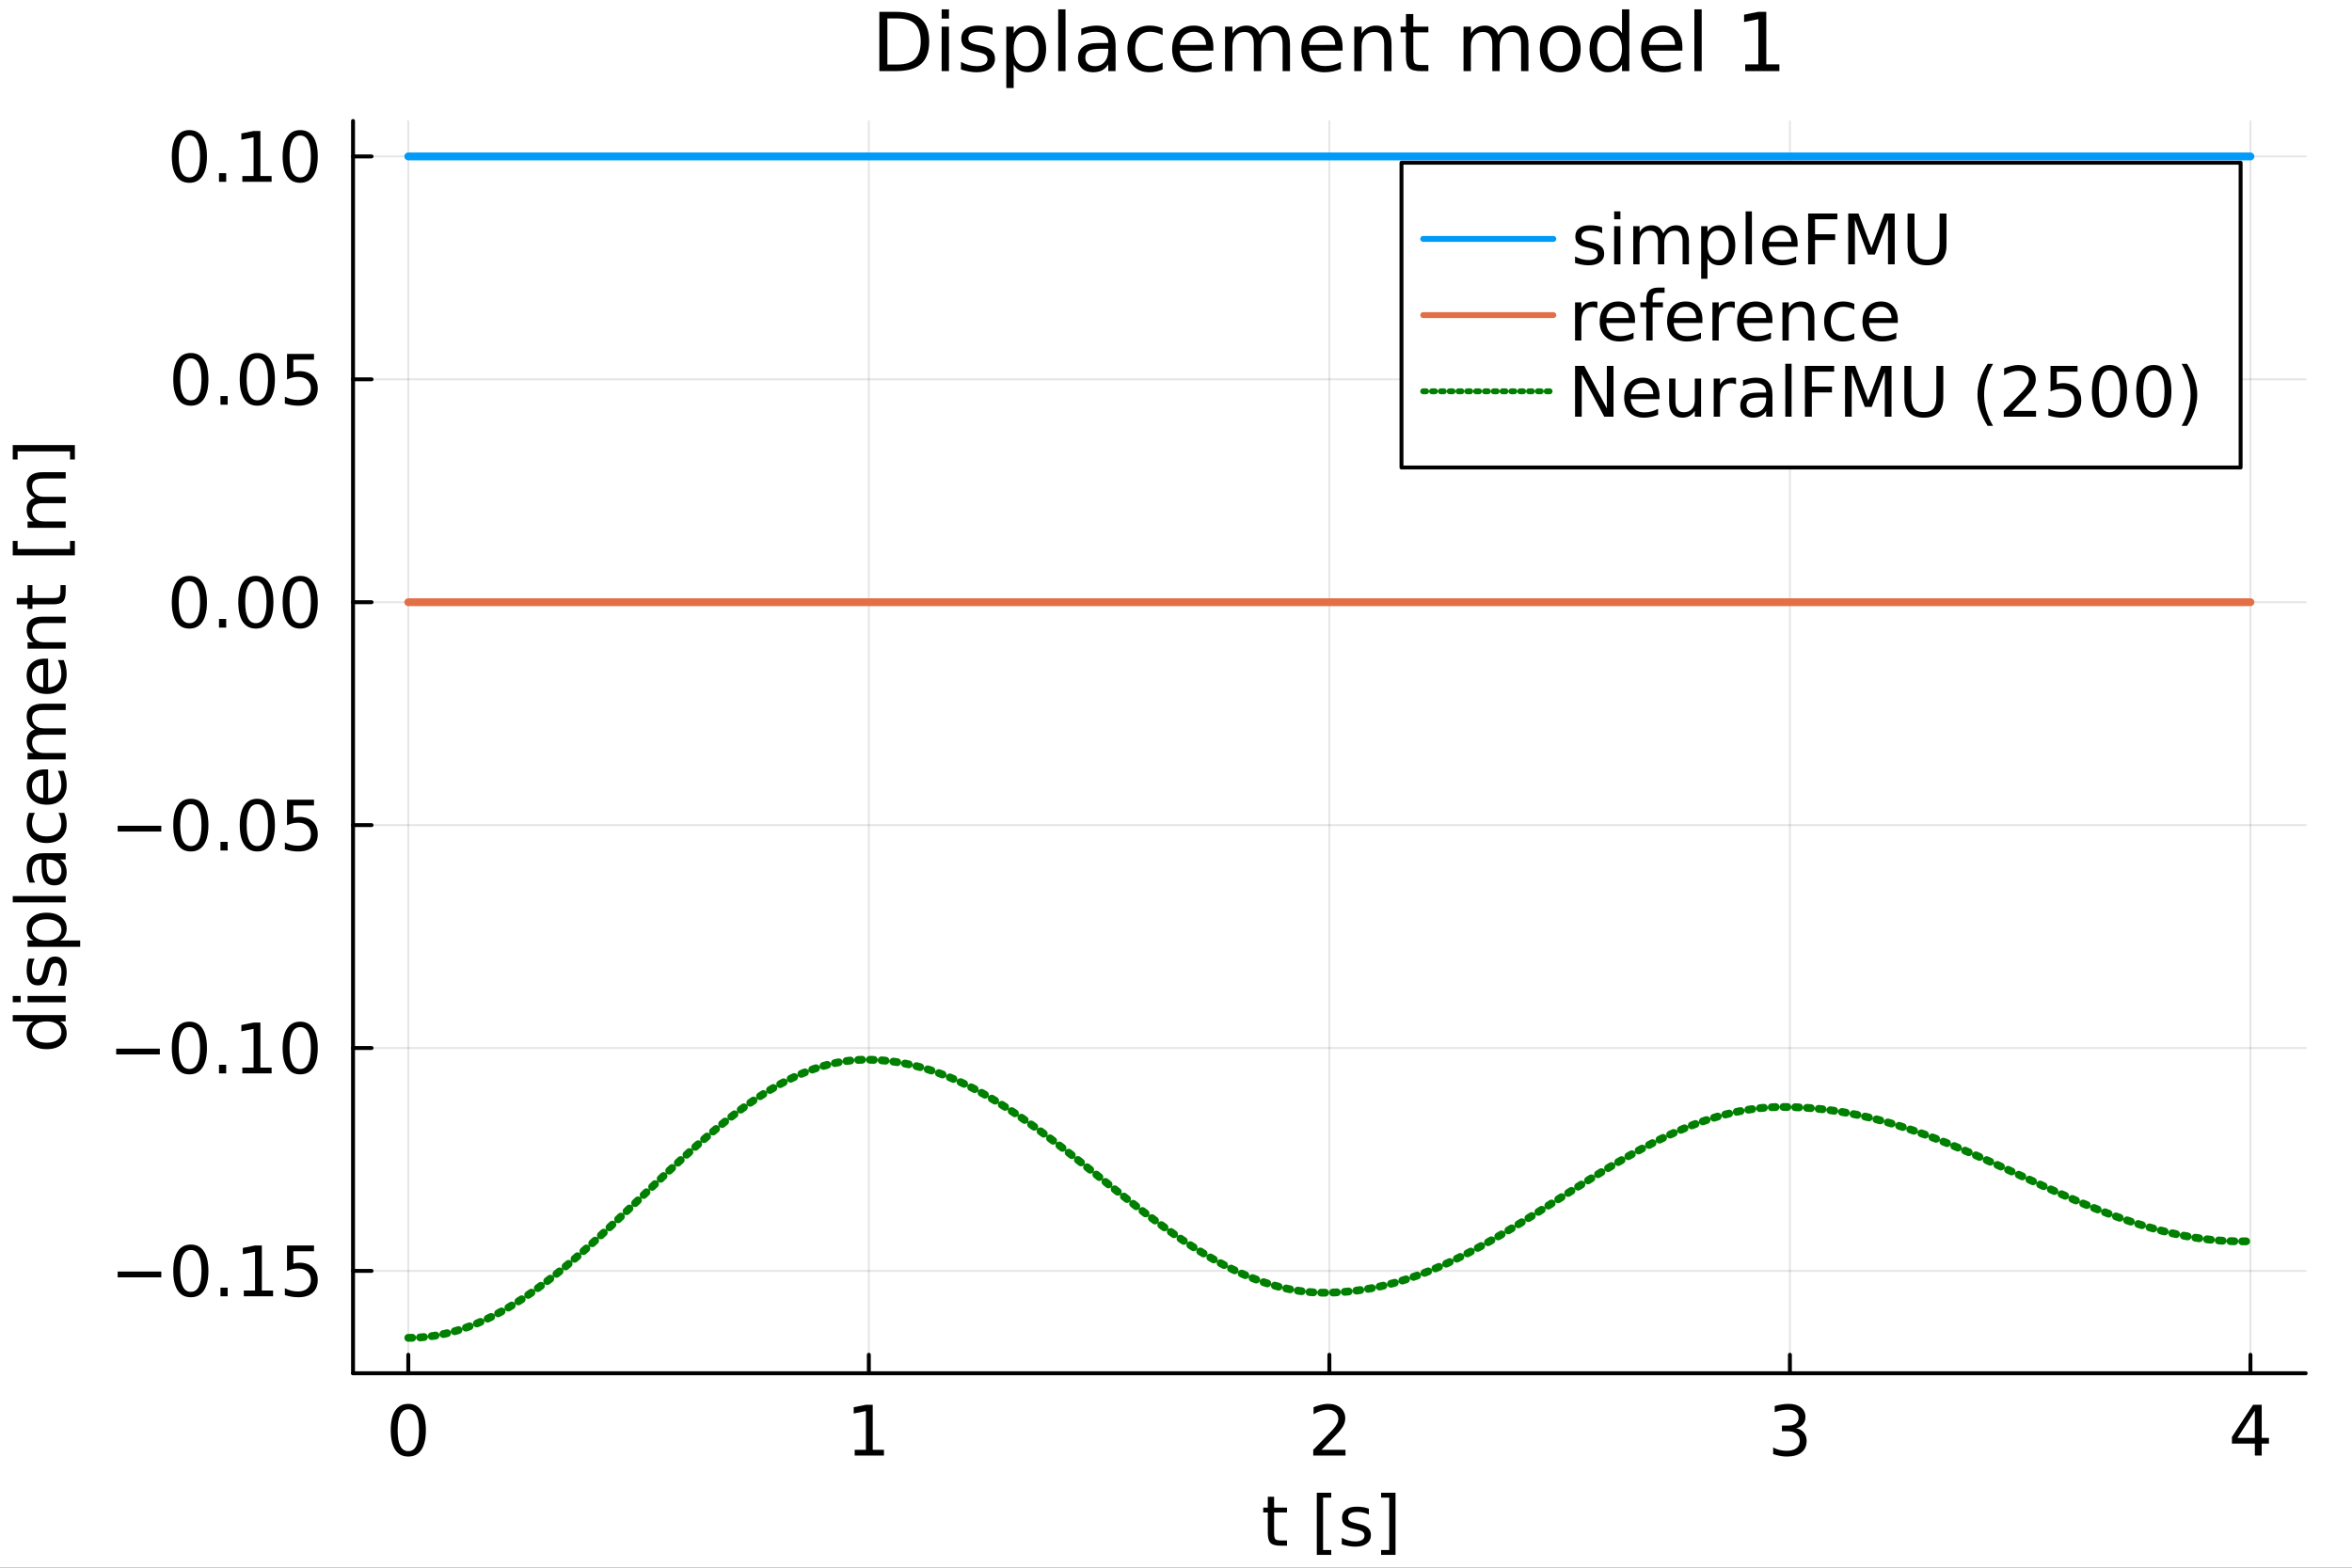 <?xml version="1.0" encoding="utf-8"?>
<svg xmlns="http://www.w3.org/2000/svg" xmlns:xlink="http://www.w3.org/1999/xlink" width="600" height="400" viewBox="0 0 2400 1600">
<rect x="0" y="0" width="2400" height="1600" fill="#333333" stroke="none"/>
<defs>
  <clipPath id="clip510">
    <rect x="0" y="0" width="2400" height="1600"/>
  </clipPath>
</defs>
<path clip-path="url(#clip510)" d="
M0 1600 L2400 1600 L2400 0 L0 0  Z
  " fill="#ffffff" fill-rule="evenodd" fill-opacity="1"/>
<defs>
  <clipPath id="clip511">
    <rect x="480" y="0" width="1681" height="1600"/>
  </clipPath>
</defs>
<path clip-path="url(#clip510)" d="
M360.239 1401.58 L2352.76 1401.58 L2352.76 123.472 L360.239 123.472  Z
  " fill="#ffffff" fill-rule="evenodd" fill-opacity="1"/>
<defs>
  <clipPath id="clip512">
    <rect x="360" y="123" width="1994" height="1279"/>
  </clipPath>
</defs>
<polyline clip-path="url(#clip512)" style="stroke:#000000; stroke-linecap:round; stroke-linejoin:round; stroke-width:2; stroke-opacity:0.1; fill:none" points="
  416.631,1401.58 416.631,123.472 
  "/>
<polyline clip-path="url(#clip512)" style="stroke:#000000; stroke-linecap:round; stroke-linejoin:round; stroke-width:2; stroke-opacity:0.1; fill:none" points="
  886.564,1401.58 886.564,123.472 
  "/>
<polyline clip-path="url(#clip512)" style="stroke:#000000; stroke-linecap:round; stroke-linejoin:round; stroke-width:2; stroke-opacity:0.1; fill:none" points="
  1356.5,1401.58 1356.5,123.472 
  "/>
<polyline clip-path="url(#clip512)" style="stroke:#000000; stroke-linecap:round; stroke-linejoin:round; stroke-width:2; stroke-opacity:0.1; fill:none" points="
  1826.43,1401.58 1826.43,123.472 
  "/>
<polyline clip-path="url(#clip512)" style="stroke:#000000; stroke-linecap:round; stroke-linejoin:round; stroke-width:2; stroke-opacity:0.1; fill:none" points="
  2296.36,1401.58 2296.36,123.472 
  "/>
<polyline clip-path="url(#clip510)" style="stroke:#000000; stroke-linecap:round; stroke-linejoin:round; stroke-width:4; stroke-opacity:1; fill:none" points="
  360.239,1401.58 2352.76,1401.58 
  "/>
<polyline clip-path="url(#clip510)" style="stroke:#000000; stroke-linecap:round; stroke-linejoin:round; stroke-width:4; stroke-opacity:1; fill:none" points="
  416.631,1401.58 416.631,1382.68 
  "/>
<polyline clip-path="url(#clip510)" style="stroke:#000000; stroke-linecap:round; stroke-linejoin:round; stroke-width:4; stroke-opacity:1; fill:none" points="
  886.564,1401.58 886.564,1382.68 
  "/>
<polyline clip-path="url(#clip510)" style="stroke:#000000; stroke-linecap:round; stroke-linejoin:round; stroke-width:4; stroke-opacity:1; fill:none" points="
  1356.5,1401.58 1356.5,1382.68 
  "/>
<polyline clip-path="url(#clip510)" style="stroke:#000000; stroke-linecap:round; stroke-linejoin:round; stroke-width:4; stroke-opacity:1; fill:none" points="
  1826.43,1401.58 1826.43,1382.68 
  "/>
<polyline clip-path="url(#clip510)" style="stroke:#000000; stroke-linecap:round; stroke-linejoin:round; stroke-width:4; stroke-opacity:1; fill:none" points="
  2296.36,1401.58 2296.36,1382.68 
  "/>
<path clip-path="url(#clip510)" d="M416.631 1438.36 Q411.214 1438.36 408.471 1443.71 Q405.763 1449.02 405.763 1459.71 Q405.763 1470.37 408.471 1475.72 Q411.214 1481.03 416.631 1481.03 Q422.082 1481.03 424.79 1475.72 Q427.533 1470.37 427.533 1459.71 Q427.533 1449.02 424.79 1443.71 Q422.082 1438.36 416.631 1438.36 M416.631 1432.8 Q425.346 1432.8 429.929 1439.71 Q434.547 1446.59 434.547 1459.71 Q434.547 1472.8 429.929 1479.71 Q425.346 1486.59 416.631 1486.59 Q407.916 1486.59 403.298 1479.71 Q398.714 1472.8 398.714 1459.71 Q398.714 1446.59 403.298 1439.71 Q407.916 1432.8 416.631 1432.8 Z" fill="#000000" fill-rule="evenodd" fill-opacity="1" /><path clip-path="url(#clip510)" d="M872.137 1479.68 L883.595 1479.68 L883.595 1440.13 L871.13 1442.63 L871.13 1436.24 L883.526 1433.74 L890.54 1433.74 L890.54 1479.68 L901.998 1479.68 L901.998 1485.58 L872.137 1485.58 L872.137 1479.68 Z" fill="#000000" fill-rule="evenodd" fill-opacity="1" /><path clip-path="url(#clip510)" d="M1348.48 1479.68 L1372.96 1479.68 L1372.96 1485.58 L1340.04 1485.58 L1340.04 1479.68 Q1344.03 1475.55 1350.91 1468.6 Q1357.82 1461.62 1359.59 1459.61 Q1362.96 1455.82 1364.28 1453.22 Q1365.63 1450.58 1365.63 1448.05 Q1365.63 1443.91 1362.71 1441.31 Q1359.83 1438.71 1355.18 1438.71 Q1351.88 1438.71 1348.2 1439.85 Q1344.55 1441 1340.39 1443.32 L1340.39 1436.24 Q1344.62 1434.54 1348.3 1433.67 Q1351.98 1432.8 1355.04 1432.8 Q1363.09 1432.8 1367.89 1436.83 Q1372.68 1440.86 1372.68 1447.59 Q1372.68 1450.79 1371.46 1453.67 Q1370.28 1456.52 1367.12 1460.41 Q1366.25 1461.41 1361.6 1466.24 Q1356.95 1471.03 1348.48 1479.68 Z" fill="#000000" fill-rule="evenodd" fill-opacity="1" /><path clip-path="url(#clip510)" d="M1832.8 1457.63 Q1837.84 1458.7 1840.65 1462.11 Q1843.5 1465.51 1843.5 1470.51 Q1843.5 1478.18 1838.22 1482.39 Q1832.94 1486.59 1823.22 1486.59 Q1819.95 1486.59 1816.48 1485.93 Q1813.05 1485.3 1809.36 1484.02 L1809.36 1477.25 Q1812.28 1478.95 1815.75 1479.82 Q1819.23 1480.68 1823.01 1480.68 Q1829.61 1480.68 1833.05 1478.08 Q1836.52 1475.48 1836.52 1470.51 Q1836.52 1465.93 1833.29 1463.36 Q1830.09 1460.75 1824.36 1460.75 L1818.32 1460.75 L1818.32 1454.99 L1824.64 1454.99 Q1829.82 1454.99 1832.56 1452.94 Q1835.3 1450.86 1835.3 1446.97 Q1835.3 1442.98 1832.45 1440.86 Q1829.64 1438.71 1824.36 1438.71 Q1821.48 1438.71 1818.18 1439.33 Q1814.89 1439.96 1810.93 1441.27 L1810.93 1435.02 Q1814.92 1433.91 1818.39 1433.36 Q1821.9 1432.8 1824.99 1432.8 Q1832.98 1432.8 1837.63 1436.45 Q1842.28 1440.06 1842.28 1446.24 Q1842.28 1450.55 1839.82 1453.53 Q1837.35 1456.48 1832.8 1457.63 Z" fill="#000000" fill-rule="evenodd" fill-opacity="1" /><path clip-path="url(#clip510)" d="M2300.88 1439.85 L2283.17 1467.52 L2300.88 1467.52 L2300.88 1439.85 M2299.04 1433.74 L2307.86 1433.74 L2307.86 1467.52 L2315.25 1467.52 L2315.25 1473.36 L2307.86 1473.36 L2307.86 1485.58 L2300.88 1485.58 L2300.88 1473.36 L2277.48 1473.36 L2277.48 1466.59 L2299.04 1433.74 Z" fill="#000000" fill-rule="evenodd" fill-opacity="1" /><path clip-path="url(#clip510)" d="M1300.11 1527.62 L1300.11 1538.66 L1313.27 1538.66 L1313.27 1543.62 L1300.11 1543.62 L1300.11 1564.74 Q1300.11 1569.49 1301.39 1570.85 Q1302.71 1572.2 1306.71 1572.2 L1313.27 1572.2 L1313.27 1577.55 L1306.71 1577.55 Q1299.31 1577.55 1296.5 1574.8 Q1293.69 1572.03 1293.69 1564.74 L1293.69 1543.62 L1289 1543.62 L1289 1538.66 L1293.69 1538.66 L1293.69 1527.62 L1300.11 1527.62 Z" fill="#000000" fill-rule="evenodd" fill-opacity="1" /><path clip-path="url(#clip510)" d="M1343.68 1523.52 L1358.41 1523.52 L1358.41 1528.49 L1350.07 1528.49 L1350.07 1581.96 L1358.41 1581.96 L1358.41 1586.92 L1343.68 1586.92 L1343.68 1523.52 Z" fill="#000000" fill-rule="evenodd" fill-opacity="1" /><path clip-path="url(#clip510)" d="M1396.81 1539.8 L1396.81 1545.85 Q1394.1 1544.46 1391.18 1543.76 Q1388.27 1543.07 1385.14 1543.07 Q1380.39 1543.07 1377.99 1544.53 Q1375.63 1545.99 1375.63 1548.9 Q1375.63 1551.12 1377.33 1552.41 Q1379.03 1553.66 1384.17 1554.8 L1386.36 1555.29 Q1393.16 1556.75 1396.01 1559.42 Q1398.89 1562.06 1398.89 1566.82 Q1398.89 1572.24 1394.59 1575.4 Q1390.32 1578.55 1382.82 1578.55 Q1379.69 1578.55 1376.29 1577.93 Q1372.92 1577.34 1369.17 1576.12 L1369.17 1569.53 Q1372.71 1571.37 1376.15 1572.3 Q1379.59 1573.21 1382.96 1573.21 Q1387.47 1573.21 1389.9 1571.68 Q1392.33 1570.12 1392.33 1567.3 Q1392.33 1564.7 1390.56 1563.31 Q1388.82 1561.92 1382.89 1560.64 L1380.66 1560.12 Q1374.73 1558.87 1372.09 1556.3 Q1369.45 1553.69 1369.45 1549.18 Q1369.45 1543.69 1373.34 1540.71 Q1377.23 1537.72 1384.38 1537.72 Q1387.92 1537.72 1391.05 1538.24 Q1394.17 1538.76 1396.81 1539.8 Z" fill="#000000" fill-rule="evenodd" fill-opacity="1" /><path clip-path="url(#clip510)" d="M1424 1523.52 L1424 1586.92 L1409.27 1586.92 L1409.27 1581.96 L1417.57 1581.96 L1417.57 1528.49 L1409.27 1528.49 L1409.27 1523.52 L1424 1523.52 Z" fill="#000000" fill-rule="evenodd" fill-opacity="1" /><polyline clip-path="url(#clip512)" style="stroke:#000000; stroke-linecap:round; stroke-linejoin:round; stroke-width:2; stroke-opacity:0.1; fill:none" points="
  360.239,1297.08 2352.76,1297.08 
  "/>
<polyline clip-path="url(#clip512)" style="stroke:#000000; stroke-linecap:round; stroke-linejoin:round; stroke-width:2; stroke-opacity:0.1; fill:none" points="
  360.239,1069.59 2352.76,1069.59 
  "/>
<polyline clip-path="url(#clip512)" style="stroke:#000000; stroke-linecap:round; stroke-linejoin:round; stroke-width:2; stroke-opacity:0.1; fill:none" points="
  360.239,842.103 2352.76,842.103 
  "/>
<polyline clip-path="url(#clip512)" style="stroke:#000000; stroke-linecap:round; stroke-linejoin:round; stroke-width:2; stroke-opacity:0.1; fill:none" points="
  360.239,614.617 2352.76,614.617 
  "/>
<polyline clip-path="url(#clip512)" style="stroke:#000000; stroke-linecap:round; stroke-linejoin:round; stroke-width:2; stroke-opacity:0.1; fill:none" points="
  360.239,387.131 2352.76,387.131 
  "/>
<polyline clip-path="url(#clip512)" style="stroke:#000000; stroke-linecap:round; stroke-linejoin:round; stroke-width:2; stroke-opacity:0.1; fill:none" points="
  360.239,159.645 2352.76,159.645 
  "/>
<polyline clip-path="url(#clip510)" style="stroke:#000000; stroke-linecap:round; stroke-linejoin:round; stroke-width:4; stroke-opacity:1; fill:none" points="
  360.239,1401.58 360.239,123.472 
  "/>
<polyline clip-path="url(#clip510)" style="stroke:#000000; stroke-linecap:round; stroke-linejoin:round; stroke-width:4; stroke-opacity:1; fill:none" points="
  360.239,1297.08 379.136,1297.08 
  "/>
<polyline clip-path="url(#clip510)" style="stroke:#000000; stroke-linecap:round; stroke-linejoin:round; stroke-width:4; stroke-opacity:1; fill:none" points="
  360.239,1069.59 379.136,1069.59 
  "/>
<polyline clip-path="url(#clip510)" style="stroke:#000000; stroke-linecap:round; stroke-linejoin:round; stroke-width:4; stroke-opacity:1; fill:none" points="
  360.239,842.103 379.136,842.103 
  "/>
<polyline clip-path="url(#clip510)" style="stroke:#000000; stroke-linecap:round; stroke-linejoin:round; stroke-width:4; stroke-opacity:1; fill:none" points="
  360.239,614.617 379.136,614.617 
  "/>
<polyline clip-path="url(#clip510)" style="stroke:#000000; stroke-linecap:round; stroke-linejoin:round; stroke-width:4; stroke-opacity:1; fill:none" points="
  360.239,387.131 379.136,387.131 
  "/>
<polyline clip-path="url(#clip510)" style="stroke:#000000; stroke-linecap:round; stroke-linejoin:round; stroke-width:4; stroke-opacity:1; fill:none" points="
  360.239,159.645 379.136,159.645 
  "/>
<path clip-path="url(#clip510)" d="M120.073 1297.75 L164.587 1297.75 L164.587 1303.66 L120.073 1303.66 L120.073 1297.75 Z" fill="#000000" fill-rule="evenodd" fill-opacity="1" /><path clip-path="url(#clip510)" d="M194.726 1275.77 Q189.309 1275.77 186.566 1281.12 Q183.858 1286.43 183.858 1297.13 Q183.858 1307.79 186.566 1313.13 Q189.309 1318.45 194.726 1318.45 Q200.177 1318.45 202.885 1313.13 Q205.628 1307.79 205.628 1297.13 Q205.628 1286.43 202.885 1281.12 Q200.177 1275.77 194.726 1275.77 M194.726 1270.22 Q203.441 1270.22 208.024 1277.13 Q212.642 1284 212.642 1297.13 Q212.642 1310.22 208.024 1317.13 Q203.441 1324 194.726 1324 Q186.01 1324 181.392 1317.13 Q176.809 1310.22 176.809 1297.13 Q176.809 1284 181.392 1277.13 Q186.01 1270.22 194.726 1270.22 Z" fill="#000000" fill-rule="evenodd" fill-opacity="1" /><path clip-path="url(#clip510)" d="M224.968 1314.18 L232.295 1314.18 L232.295 1323 L224.968 1323 L224.968 1314.18 Z" fill="#000000" fill-rule="evenodd" fill-opacity="1" /><path clip-path="url(#clip510)" d="M248.788 1317.09 L260.246 1317.09 L260.246 1277.54 L247.781 1280.04 L247.781 1273.66 L260.177 1271.16 L267.19 1271.16 L267.19 1317.09 L278.649 1317.09 L278.649 1323 L248.788 1323 L248.788 1317.09 Z" fill="#000000" fill-rule="evenodd" fill-opacity="1" /><path clip-path="url(#clip510)" d="M292.885 1271.16 L320.419 1271.16 L320.419 1277.06 L299.308 1277.06 L299.308 1289.77 Q300.836 1289.25 302.364 1289 Q303.892 1288.72 305.419 1288.72 Q314.1 1288.72 319.169 1293.48 Q324.239 1298.24 324.239 1306.36 Q324.239 1314.73 319.03 1319.38 Q313.822 1324 304.343 1324 Q301.079 1324 297.676 1323.45 Q294.308 1322.89 290.697 1321.78 L290.697 1314.73 Q293.822 1316.43 297.156 1317.27 Q300.489 1318.1 304.204 1318.1 Q310.211 1318.1 313.718 1314.94 Q317.225 1311.78 317.225 1306.36 Q317.225 1300.95 313.718 1297.79 Q310.211 1294.63 304.204 1294.63 Q301.392 1294.63 298.579 1295.25 Q295.801 1295.88 292.885 1297.2 L292.885 1271.16 Z" fill="#000000" fill-rule="evenodd" fill-opacity="1" /><path clip-path="url(#clip510)" d="M118.58 1070.27 L163.094 1070.27 L163.094 1076.17 L118.58 1076.17 L118.58 1070.27 Z" fill="#000000" fill-rule="evenodd" fill-opacity="1" /><path clip-path="url(#clip510)" d="M193.233 1048.29 Q187.816 1048.29 185.073 1053.63 Q182.365 1058.95 182.365 1069.64 Q182.365 1080.3 185.073 1085.65 Q187.816 1090.96 193.233 1090.96 Q198.684 1090.96 201.392 1085.65 Q204.135 1080.3 204.135 1069.64 Q204.135 1058.95 201.392 1053.63 Q198.684 1048.29 193.233 1048.29 M193.233 1042.73 Q201.948 1042.73 206.531 1049.64 Q211.149 1056.52 211.149 1069.64 Q211.149 1082.73 206.531 1089.64 Q201.948 1096.52 193.233 1096.52 Q184.517 1096.52 179.899 1089.64 Q175.316 1082.73 175.316 1069.64 Q175.316 1056.52 179.899 1049.64 Q184.517 1042.73 193.233 1042.73 Z" fill="#000000" fill-rule="evenodd" fill-opacity="1" /><path clip-path="url(#clip510)" d="M223.475 1086.69 L230.802 1086.69 L230.802 1095.51 L223.475 1095.51 L223.475 1086.69 Z" fill="#000000" fill-rule="evenodd" fill-opacity="1" /><path clip-path="url(#clip510)" d="M247.295 1089.61 L258.753 1089.61 L258.753 1050.06 L246.288 1052.56 L246.288 1046.17 L258.684 1043.67 L265.697 1043.67 L265.697 1089.61 L277.156 1089.61 L277.156 1095.51 L247.295 1095.51 L247.295 1089.61 Z" fill="#000000" fill-rule="evenodd" fill-opacity="1" /><path clip-path="url(#clip510)" d="M306.322 1048.29 Q300.906 1048.29 298.163 1053.63 Q295.454 1058.95 295.454 1069.64 Q295.454 1080.3 298.163 1085.65 Q300.906 1090.96 306.322 1090.96 Q311.774 1090.96 314.482 1085.65 Q317.225 1080.3 317.225 1069.64 Q317.225 1058.95 314.482 1053.63 Q311.774 1048.29 306.322 1048.29 M306.322 1042.73 Q315.037 1042.73 319.621 1049.64 Q324.239 1056.52 324.239 1069.64 Q324.239 1082.73 319.621 1089.64 Q315.037 1096.52 306.322 1096.52 Q297.607 1096.52 292.989 1089.64 Q288.406 1082.73 288.406 1069.64 Q288.406 1056.52 292.989 1049.64 Q297.607 1042.73 306.322 1042.73 Z" fill="#000000" fill-rule="evenodd" fill-opacity="1" /><path clip-path="url(#clip510)" d="M120.073 842.78 L164.587 842.78 L164.587 848.683 L120.073 848.683 L120.073 842.78 Z" fill="#000000" fill-rule="evenodd" fill-opacity="1" /><path clip-path="url(#clip510)" d="M194.726 820.801 Q189.309 820.801 186.566 826.148 Q183.858 831.461 183.858 842.155 Q183.858 852.815 186.566 858.162 Q189.309 863.475 194.726 863.475 Q200.177 863.475 202.885 858.162 Q205.628 852.815 205.628 842.155 Q205.628 831.461 202.885 826.148 Q200.177 820.801 194.726 820.801 M194.726 815.246 Q203.441 815.246 208.024 822.155 Q212.642 829.03 212.642 842.155 Q212.642 855.245 208.024 862.155 Q203.441 869.03 194.726 869.03 Q186.01 869.03 181.392 862.155 Q176.809 855.245 176.809 842.155 Q176.809 829.03 181.392 822.155 Q186.01 815.246 194.726 815.246 Z" fill="#000000" fill-rule="evenodd" fill-opacity="1" /><path clip-path="url(#clip510)" d="M224.968 859.204 L232.295 859.204 L232.295 868.023 L224.968 868.023 L224.968 859.204 Z" fill="#000000" fill-rule="evenodd" fill-opacity="1" /><path clip-path="url(#clip510)" d="M262.572 820.801 Q257.156 820.801 254.413 826.148 Q251.704 831.461 251.704 842.155 Q251.704 852.815 254.413 858.162 Q257.156 863.475 262.572 863.475 Q268.024 863.475 270.732 858.162 Q273.475 852.815 273.475 842.155 Q273.475 831.461 270.732 826.148 Q268.024 820.801 262.572 820.801 M262.572 815.246 Q271.288 815.246 275.871 822.155 Q280.489 829.03 280.489 842.155 Q280.489 855.245 275.871 862.155 Q271.288 869.03 262.572 869.03 Q253.857 869.03 249.239 862.155 Q244.656 855.245 244.656 842.155 Q244.656 829.03 249.239 822.155 Q253.857 815.246 262.572 815.246 Z" fill="#000000" fill-rule="evenodd" fill-opacity="1" /><path clip-path="url(#clip510)" d="M292.885 816.183 L320.419 816.183 L320.419 822.086 L299.308 822.086 L299.308 834.794 Q300.836 834.273 302.364 834.03 Q303.892 833.752 305.419 833.752 Q314.1 833.752 319.169 838.509 Q324.239 843.266 324.239 851.391 Q324.239 859.759 319.03 864.412 Q313.822 869.03 304.343 869.03 Q301.079 869.03 297.676 868.475 Q294.308 867.919 290.697 866.808 L290.697 859.759 Q293.822 861.461 297.156 862.294 Q300.489 863.127 304.204 863.127 Q310.211 863.127 313.718 859.968 Q317.225 856.808 317.225 851.391 Q317.225 845.975 313.718 842.815 Q310.211 839.655 304.204 839.655 Q301.392 839.655 298.579 840.28 Q295.801 840.905 292.885 842.225 L292.885 816.183 Z" fill="#000000" fill-rule="evenodd" fill-opacity="1" /><path clip-path="url(#clip510)" d="M193.233 593.315 Q187.816 593.315 185.073 598.662 Q182.365 603.975 182.365 614.669 Q182.365 625.329 185.073 630.676 Q187.816 635.988 193.233 635.988 Q198.684 635.988 201.392 630.676 Q204.135 625.329 204.135 614.669 Q204.135 603.975 201.392 598.662 Q198.684 593.315 193.233 593.315 M193.233 587.76 Q201.948 587.76 206.531 594.669 Q211.149 601.544 211.149 614.669 Q211.149 627.759 206.531 634.669 Q201.948 641.544 193.233 641.544 Q184.517 641.544 179.899 634.669 Q175.316 627.759 175.316 614.669 Q175.316 601.544 179.899 594.669 Q184.517 587.76 193.233 587.76 Z" fill="#000000" fill-rule="evenodd" fill-opacity="1" /><path clip-path="url(#clip510)" d="M223.475 631.718 L230.802 631.718 L230.802 640.537 L223.475 640.537 L223.475 631.718 Z" fill="#000000" fill-rule="evenodd" fill-opacity="1" /><path clip-path="url(#clip510)" d="M261.079 593.315 Q255.663 593.315 252.92 598.662 Q250.211 603.975 250.211 614.669 Q250.211 625.329 252.92 630.676 Q255.663 635.988 261.079 635.988 Q266.531 635.988 269.239 630.676 Q271.982 625.329 271.982 614.669 Q271.982 603.975 269.239 598.662 Q266.531 593.315 261.079 593.315 M261.079 587.76 Q269.795 587.76 274.378 594.669 Q278.996 601.544 278.996 614.669 Q278.996 627.759 274.378 634.669 Q269.795 641.544 261.079 641.544 Q252.364 641.544 247.746 634.669 Q243.163 627.759 243.163 614.669 Q243.163 601.544 247.746 594.669 Q252.364 587.76 261.079 587.76 Z" fill="#000000" fill-rule="evenodd" fill-opacity="1" /><path clip-path="url(#clip510)" d="M306.322 593.315 Q300.906 593.315 298.163 598.662 Q295.454 603.975 295.454 614.669 Q295.454 625.329 298.163 630.676 Q300.906 635.988 306.322 635.988 Q311.774 635.988 314.482 630.676 Q317.225 625.329 317.225 614.669 Q317.225 603.975 314.482 598.662 Q311.774 593.315 306.322 593.315 M306.322 587.76 Q315.037 587.76 319.621 594.669 Q324.239 601.544 324.239 614.669 Q324.239 627.759 319.621 634.669 Q315.037 641.544 306.322 641.544 Q297.607 641.544 292.989 634.669 Q288.406 627.759 288.406 614.669 Q288.406 601.544 292.989 594.669 Q297.607 587.76 306.322 587.76 Z" fill="#000000" fill-rule="evenodd" fill-opacity="1" /><path clip-path="url(#clip510)" d="M194.726 365.829 Q189.309 365.829 186.566 371.176 Q183.858 376.489 183.858 387.183 Q183.858 397.843 186.566 403.19 Q189.309 408.502 194.726 408.502 Q200.177 408.502 202.885 403.19 Q205.628 397.843 205.628 387.183 Q205.628 376.489 202.885 371.176 Q200.177 365.829 194.726 365.829 M194.726 360.274 Q203.441 360.274 208.024 367.183 Q212.642 374.058 212.642 387.183 Q212.642 400.273 208.024 407.183 Q203.441 414.058 194.726 414.058 Q186.01 414.058 181.392 407.183 Q176.809 400.273 176.809 387.183 Q176.809 374.058 181.392 367.183 Q186.01 360.274 194.726 360.274 Z" fill="#000000" fill-rule="evenodd" fill-opacity="1" /><path clip-path="url(#clip510)" d="M224.968 404.232 L232.295 404.232 L232.295 413.051 L224.968 413.051 L224.968 404.232 Z" fill="#000000" fill-rule="evenodd" fill-opacity="1" /><path clip-path="url(#clip510)" d="M262.572 365.829 Q257.156 365.829 254.413 371.176 Q251.704 376.489 251.704 387.183 Q251.704 397.843 254.413 403.19 Q257.156 408.502 262.572 408.502 Q268.024 408.502 270.732 403.19 Q273.475 397.843 273.475 387.183 Q273.475 376.489 270.732 371.176 Q268.024 365.829 262.572 365.829 M262.572 360.274 Q271.288 360.274 275.871 367.183 Q280.489 374.058 280.489 387.183 Q280.489 400.273 275.871 407.183 Q271.288 414.058 262.572 414.058 Q253.857 414.058 249.239 407.183 Q244.656 400.273 244.656 387.183 Q244.656 374.058 249.239 367.183 Q253.857 360.274 262.572 360.274 Z" fill="#000000" fill-rule="evenodd" fill-opacity="1" /><path clip-path="url(#clip510)" d="M292.885 361.211 L320.419 361.211 L320.419 367.114 L299.308 367.114 L299.308 379.822 Q300.836 379.301 302.364 379.058 Q303.892 378.78 305.419 378.78 Q314.1 378.78 319.169 383.537 Q324.239 388.294 324.239 396.419 Q324.239 404.787 319.03 409.44 Q313.822 414.058 304.343 414.058 Q301.079 414.058 297.676 413.502 Q294.308 412.947 290.697 411.836 L290.697 404.787 Q293.822 406.489 297.156 407.322 Q300.489 408.155 304.204 408.155 Q310.211 408.155 313.718 404.996 Q317.225 401.836 317.225 396.419 Q317.225 391.003 313.718 387.843 Q310.211 384.683 304.204 384.683 Q301.392 384.683 298.579 385.308 Q295.801 385.933 292.885 387.253 L292.885 361.211 Z" fill="#000000" fill-rule="evenodd" fill-opacity="1" /><path clip-path="url(#clip510)" d="M193.233 138.343 Q187.816 138.343 185.073 143.69 Q182.365 149.003 182.365 159.697 Q182.365 170.357 185.073 175.704 Q187.816 181.016 193.233 181.016 Q198.684 181.016 201.392 175.704 Q204.135 170.357 204.135 159.697 Q204.135 149.003 201.392 143.69 Q198.684 138.343 193.233 138.343 M193.233 132.787 Q201.948 132.787 206.531 139.697 Q211.149 146.572 211.149 159.697 Q211.149 172.787 206.531 179.697 Q201.948 186.572 193.233 186.572 Q184.517 186.572 179.899 179.697 Q175.316 172.787 175.316 159.697 Q175.316 146.572 179.899 139.697 Q184.517 132.787 193.233 132.787 Z" fill="#000000" fill-rule="evenodd" fill-opacity="1" /><path clip-path="url(#clip510)" d="M223.475 176.746 L230.802 176.746 L230.802 185.565 L223.475 185.565 L223.475 176.746 Z" fill="#000000" fill-rule="evenodd" fill-opacity="1" /><path clip-path="url(#clip510)" d="M247.295 179.662 L258.753 179.662 L258.753 140.114 L246.288 142.614 L246.288 136.225 L258.684 133.725 L265.697 133.725 L265.697 179.662 L277.156 179.662 L277.156 185.565 L247.295 185.565 L247.295 179.662 Z" fill="#000000" fill-rule="evenodd" fill-opacity="1" /><path clip-path="url(#clip510)" d="M306.322 138.343 Q300.906 138.343 298.163 143.69 Q295.454 149.003 295.454 159.697 Q295.454 170.357 298.163 175.704 Q300.906 181.016 306.322 181.016 Q311.774 181.016 314.482 175.704 Q317.225 170.357 317.225 159.697 Q317.225 149.003 314.482 143.69 Q311.774 138.343 306.322 138.343 M306.322 132.787 Q315.037 132.787 319.621 139.697 Q324.239 146.572 324.239 159.697 Q324.239 172.787 319.621 179.697 Q315.037 186.572 306.322 186.572 Q297.607 186.572 292.989 179.697 Q288.406 172.787 288.406 159.697 Q288.406 146.572 292.989 139.697 Q297.607 132.787 306.322 132.787 Z" fill="#000000" fill-rule="evenodd" fill-opacity="1" /><path clip-path="url(#clip510)" d="M34.042 1042.44 L13.001 1042.44 L13.001 1036.05 L67.028 1036.05 L67.028 1042.44 L61.195 1042.44 Q64.667 1044.45 66.368 1047.54 Q68.035 1050.6 68.035 1054.9 Q68.035 1061.95 62.41 1066.4 Q56.785 1070.81 47.618 1070.81 Q38.452 1070.81 32.827 1066.4 Q27.202 1061.95 27.202 1054.9 Q27.202 1050.6 28.903 1047.54 Q30.57 1044.45 34.042 1042.44 M47.618 1064.21 Q54.667 1064.21 58.695 1061.33 Q62.688 1058.41 62.688 1053.34 Q62.688 1048.27 58.695 1045.35 Q54.667 1042.44 47.618 1042.44 Q40.57 1042.44 36.577 1045.35 Q32.549 1048.27 32.549 1053.34 Q32.549 1058.41 36.577 1061.33 Q40.57 1064.21 47.618 1064.21 Z" fill="#000000" fill-rule="evenodd" fill-opacity="1" /><path clip-path="url(#clip510)" d="M28.14 1022.89 L28.14 1016.5 L67.028 1016.5 L67.028 1022.89 L28.14 1022.89 M13.001 1022.89 L13.001 1016.5 L21.091 1016.5 L21.091 1022.89 L13.001 1022.89 Z" fill="#000000" fill-rule="evenodd" fill-opacity="1" /><path clip-path="url(#clip510)" d="M29.285 978.341 L35.327 978.341 Q33.938 981.049 33.244 983.966 Q32.549 986.882 32.549 990.007 Q32.549 994.764 34.008 997.16 Q35.466 999.521 38.383 999.521 Q40.605 999.521 41.889 997.82 Q43.139 996.118 44.285 990.98 L44.771 988.792 Q46.23 981.987 48.903 979.139 Q51.542 976.257 56.299 976.257 Q61.716 976.257 64.875 980.563 Q68.035 984.834 68.035 992.334 Q68.035 995.459 67.41 998.862 Q66.82 1002.23 65.605 1005.98 L59.007 1005.98 Q60.848 1002.44 61.785 999 Q62.688 995.563 62.688 992.195 Q62.688 987.681 61.16 985.25 Q59.598 982.82 56.785 982.82 Q54.181 982.82 52.792 984.591 Q51.403 986.327 50.118 992.264 L49.598 994.487 Q48.348 1000.42 45.778 1003.06 Q43.174 1005.7 38.66 1005.7 Q33.174 1005.7 30.188 1001.81 Q27.202 997.924 27.202 990.771 Q27.202 987.23 27.723 984.105 Q28.244 980.98 29.285 978.341 Z" fill="#000000" fill-rule="evenodd" fill-opacity="1" /><path clip-path="url(#clip510)" d="M61.195 959.903 L81.82 959.903 L81.82 966.327 L28.14 966.327 L28.14 959.903 L34.042 959.903 Q30.57 957.89 28.903 954.834 Q27.202 951.744 27.202 947.473 Q27.202 940.39 32.827 935.98 Q38.452 931.535 47.618 931.535 Q56.785 931.535 62.41 935.98 Q68.035 940.39 68.035 947.473 Q68.035 951.744 66.368 954.834 Q64.667 957.89 61.195 959.903 M47.618 938.167 Q40.57 938.167 36.577 941.084 Q32.549 943.966 32.549 949.035 Q32.549 954.105 36.577 957.021 Q40.57 959.903 47.618 959.903 Q54.667 959.903 58.695 957.021 Q62.688 954.105 62.688 949.035 Q62.688 943.966 58.695 941.084 Q54.667 938.167 47.618 938.167 Z" fill="#000000" fill-rule="evenodd" fill-opacity="1" /><path clip-path="url(#clip510)" d="M13.001 920.945 L13.001 914.556 L67.028 914.556 L67.028 920.945 L13.001 920.945 Z" fill="#000000" fill-rule="evenodd" fill-opacity="1" /><path clip-path="url(#clip510)" d="M47.48 883.515 Q47.48 891.258 49.251 894.244 Q51.021 897.23 55.292 897.23 Q58.695 897.23 60.709 895.008 Q62.688 892.751 62.688 888.897 Q62.688 883.584 58.938 880.39 Q55.153 877.161 48.903 877.161 L47.48 877.161 L47.48 883.515 M44.841 870.772 L67.028 870.772 L67.028 877.161 L61.125 877.161 Q64.667 879.348 66.368 882.612 Q68.035 885.876 68.035 890.598 Q68.035 896.57 64.702 900.112 Q61.334 903.619 55.709 903.619 Q49.146 903.619 45.813 899.244 Q42.48 894.834 42.48 886.119 L42.48 877.161 L41.855 877.161 Q37.445 877.161 35.049 880.077 Q32.619 882.959 32.619 888.202 Q32.619 891.536 33.417 894.695 Q34.216 897.855 35.813 900.772 L29.91 900.772 Q28.556 897.265 27.896 893.966 Q27.202 890.668 27.202 887.543 Q27.202 879.105 31.577 874.939 Q35.952 870.772 44.841 870.772 Z" fill="#000000" fill-rule="evenodd" fill-opacity="1" /><path clip-path="url(#clip510)" d="M29.633 829.626 L35.605 829.626 Q34.112 832.335 33.383 835.078 Q32.619 837.786 32.619 840.564 Q32.619 846.779 36.577 850.216 Q40.501 853.654 47.618 853.654 Q54.737 853.654 58.695 850.216 Q62.618 846.779 62.618 840.564 Q62.618 837.786 61.889 835.078 Q61.125 832.335 59.632 829.626 L65.535 829.626 Q66.785 832.3 67.41 835.182 Q68.035 838.029 68.035 841.258 Q68.035 850.043 62.514 855.216 Q56.993 860.39 47.618 860.39 Q38.105 860.39 32.653 855.182 Q27.202 849.939 27.202 840.842 Q27.202 837.89 27.827 835.078 Q28.417 832.265 29.633 829.626 Z" fill="#000000" fill-rule="evenodd" fill-opacity="1" /><path clip-path="url(#clip510)" d="M45.987 785.252 L49.112 785.252 L49.112 814.626 Q55.709 814.21 59.181 810.668 Q62.618 807.092 62.618 800.738 Q62.618 797.057 61.716 793.62 Q60.813 790.147 59.007 786.745 L65.049 786.745 Q66.507 790.182 67.271 793.793 Q68.035 797.404 68.035 801.12 Q68.035 810.425 62.618 815.876 Q57.202 821.293 47.966 821.293 Q38.417 821.293 32.827 816.154 Q27.202 810.981 27.202 802.231 Q27.202 794.383 32.271 789.835 Q37.306 785.252 45.987 785.252 M44.112 791.64 Q38.869 791.71 35.744 794.592 Q32.619 797.439 32.619 802.161 Q32.619 807.508 35.639 810.738 Q38.66 813.932 44.146 814.418 L44.112 791.64 Z" fill="#000000" fill-rule="evenodd" fill-opacity="1" /><path clip-path="url(#clip510)" d="M35.605 744.488 Q31.299 742.092 29.251 738.759 Q27.202 735.425 27.202 730.912 Q27.202 724.835 31.473 721.537 Q35.709 718.238 43.556 718.238 L67.028 718.238 L67.028 724.662 L43.764 724.662 Q38.174 724.662 35.466 726.641 Q32.758 728.62 32.758 732.682 Q32.758 737.648 36.056 740.53 Q39.355 743.412 45.049 743.412 L67.028 743.412 L67.028 749.835 L43.764 749.835 Q38.139 749.835 35.466 751.814 Q32.758 753.793 32.758 757.925 Q32.758 762.821 36.091 765.703 Q39.389 768.585 45.049 768.585 L67.028 768.585 L67.028 775.009 L28.14 775.009 L28.14 768.585 L34.181 768.585 Q30.605 766.397 28.903 763.342 Q27.202 760.286 27.202 756.085 Q27.202 751.849 29.355 748.898 Q31.508 745.911 35.605 744.488 Z" fill="#000000" fill-rule="evenodd" fill-opacity="1" /><path clip-path="url(#clip510)" d="M45.987 672.231 L49.112 672.231 L49.112 701.606 Q55.709 701.19 59.181 697.648 Q62.618 694.071 62.618 687.717 Q62.618 684.037 61.716 680.599 Q60.813 677.127 59.007 673.724 L65.049 673.724 Q66.507 677.162 67.271 680.773 Q68.035 684.384 68.035 688.099 Q68.035 697.405 62.618 702.856 Q57.202 708.273 47.966 708.273 Q38.417 708.273 32.827 703.134 Q27.202 697.96 27.202 689.21 Q27.202 681.363 32.271 676.815 Q37.306 672.231 45.987 672.231 M44.112 678.62 Q38.869 678.69 35.744 681.572 Q32.619 684.419 32.619 689.141 Q32.619 694.488 35.639 697.717 Q38.66 700.912 44.146 701.398 L44.112 678.62 Z" fill="#000000" fill-rule="evenodd" fill-opacity="1" /><path clip-path="url(#clip510)" d="M43.556 629.419 L67.028 629.419 L67.028 635.808 L43.764 635.808 Q38.244 635.808 35.501 637.961 Q32.758 640.113 32.758 644.419 Q32.758 649.593 36.056 652.579 Q39.355 655.565 45.049 655.565 L67.028 655.565 L67.028 661.988 L28.14 661.988 L28.14 655.565 L34.181 655.565 Q30.674 653.273 28.938 650.183 Q27.202 647.058 27.202 642.995 Q27.202 636.294 31.369 632.857 Q35.501 629.419 43.556 629.419 Z" fill="#000000" fill-rule="evenodd" fill-opacity="1" /><path clip-path="url(#clip510)" d="M17.098 610.357 L28.14 610.357 L28.14 597.197 L33.105 597.197 L33.105 610.357 L54.216 610.357 Q58.973 610.357 60.327 609.072 Q61.681 607.753 61.681 603.759 L61.681 597.197 L67.028 597.197 L67.028 603.759 Q67.028 611.155 64.285 613.968 Q61.507 616.78 54.216 616.78 L33.105 616.78 L33.105 621.468 L28.14 621.468 L28.14 616.78 L17.098 616.78 L17.098 610.357 Z" fill="#000000" fill-rule="evenodd" fill-opacity="1" /><path clip-path="url(#clip510)" d="M13.001 566.781 L13.001 552.058 L17.966 552.058 L17.966 560.392 L71.438 560.392 L71.438 552.058 L76.403 552.058 L76.403 566.781 L13.001 566.781 Z" fill="#000000" fill-rule="evenodd" fill-opacity="1" /><path clip-path="url(#clip510)" d="M35.605 508.17 Q31.299 505.774 29.251 502.441 Q27.202 499.107 27.202 494.593 Q27.202 488.517 31.473 485.218 Q35.709 481.92 43.556 481.92 L67.028 481.92 L67.028 488.343 L43.764 488.343 Q38.174 488.343 35.466 490.323 Q32.758 492.302 32.758 496.364 Q32.758 501.329 36.056 504.211 Q39.355 507.093 45.049 507.093 L67.028 507.093 L67.028 513.517 L43.764 513.517 Q38.139 513.517 35.466 515.496 Q32.758 517.475 32.758 521.607 Q32.758 526.503 36.091 529.385 Q39.389 532.267 45.049 532.267 L67.028 532.267 L67.028 538.69 L28.14 538.69 L28.14 532.267 L34.181 532.267 Q30.605 530.079 28.903 527.024 Q27.202 523.968 27.202 519.767 Q27.202 515.531 29.355 512.579 Q31.508 509.593 35.605 508.17 Z" fill="#000000" fill-rule="evenodd" fill-opacity="1" /><path clip-path="url(#clip510)" d="M13.001 454.246 L76.403 454.246 L76.403 468.969 L71.438 468.969 L71.438 460.67 L17.966 460.67 L17.966 468.969 L13.001 468.969 L13.001 454.246 Z" fill="#000000" fill-rule="evenodd" fill-opacity="1" /><path clip-path="url(#clip510)" d="M905.49 18.82 L905.49 65.852 L915.374 65.852 Q927.891 65.852 933.684 60.18 Q939.518 54.509 939.518 42.275 Q939.518 30.122 933.684 24.492 Q927.891 18.82 915.374 18.82 L905.49 18.82 M897.307 12.096 L914.118 12.096 Q931.699 12.096 939.923 19.428 Q948.146 26.72 948.146 42.275 Q948.146 57.912 939.882 65.244 Q931.618 72.576 914.118 72.576 L897.307 72.576 L897.307 12.096 Z" fill="#000000" fill-rule="evenodd" fill-opacity="1" /><path clip-path="url(#clip510)" d="M960.866 27.206 L968.319 27.206 L968.319 72.576 L960.866 72.576 L960.866 27.206 M960.866 9.544 L968.319 9.544 L968.319 18.983 L960.866 18.983 L960.866 9.544 Z" fill="#000000" fill-rule="evenodd" fill-opacity="1" /><path clip-path="url(#clip510)" d="M1012.84 28.543 L1012.84 35.591 Q1009.68 33.971 1006.28 33.161 Q1002.87 32.35 999.228 32.35 Q993.678 32.35 990.883 34.052 Q988.128 35.753 988.128 39.156 Q988.128 41.749 990.113 43.248 Q992.098 44.706 998.094 46.043 L1000.65 46.61 Q1008.59 48.311 1011.91 51.43 Q1015.27 54.509 1015.27 60.059 Q1015.27 66.378 1010.25 70.064 Q1005.26 73.751 996.514 73.751 Q992.868 73.751 988.898 73.022 Q984.969 72.333 980.594 70.915 L980.594 63.218 Q984.726 65.365 988.736 66.459 Q992.746 67.512 996.676 67.512 Q1001.94 67.512 1004.78 65.73 Q1007.61 63.907 1007.61 60.626 Q1007.61 57.588 1005.55 55.967 Q1003.52 54.347 996.595 52.848 L994.002 52.24 Q987.075 50.782 983.996 47.785 Q980.918 44.746 980.918 39.48 Q980.918 33.08 985.455 29.596 Q989.992 26.112 998.337 26.112 Q1002.47 26.112 1006.11 26.72 Q1009.76 27.327 1012.84 28.543 Z" fill="#000000" fill-rule="evenodd" fill-opacity="1" /><path clip-path="url(#clip510)" d="M1034.35 65.77 L1034.35 89.833 L1026.86 89.833 L1026.86 27.206 L1034.35 27.206 L1034.35 34.092 Q1036.7 30.041 1040.26 28.097 Q1043.87 26.112 1048.85 26.112 Q1057.12 26.112 1062.26 32.675 Q1067.45 39.237 1067.45 49.931 Q1067.45 60.626 1062.26 67.188 Q1057.12 73.751 1048.85 73.751 Q1043.87 73.751 1040.26 71.806 Q1036.7 69.821 1034.35 65.77 M1059.71 49.931 Q1059.71 41.708 1056.31 37.05 Q1052.94 32.35 1047.03 32.35 Q1041.11 32.35 1037.71 37.05 Q1034.35 41.708 1034.35 49.931 Q1034.35 58.155 1037.71 62.854 Q1041.11 67.512 1047.03 67.512 Q1052.94 67.512 1056.31 62.854 Q1059.71 58.155 1059.71 49.931 Z" fill="#000000" fill-rule="evenodd" fill-opacity="1" /><path clip-path="url(#clip510)" d="M1079.8 9.544 L1087.25 9.544 L1087.25 72.576 L1079.8 72.576 L1079.8 9.544 Z" fill="#000000" fill-rule="evenodd" fill-opacity="1" /><path clip-path="url(#clip510)" d="M1123.47 49.769 Q1114.44 49.769 1110.95 51.835 Q1107.47 53.901 1107.47 58.884 Q1107.47 62.854 1110.06 65.203 Q1112.69 67.512 1117.19 67.512 Q1123.39 67.512 1127.11 63.137 Q1130.88 58.722 1130.88 51.43 L1130.88 49.769 L1123.47 49.769 M1138.34 46.691 L1138.34 72.576 L1130.88 72.576 L1130.88 65.689 Q1128.33 69.821 1124.52 71.806 Q1120.71 73.751 1115.21 73.751 Q1108.24 73.751 1104.11 69.862 Q1100.01 65.933 1100.01 59.37 Q1100.01 51.714 1105.12 47.825 Q1110.26 43.936 1120.43 43.936 L1130.88 43.936 L1130.88 43.207 Q1130.88 38.062 1127.48 35.267 Q1124.12 32.431 1118 32.431 Q1114.11 32.431 1110.43 33.363 Q1106.74 34.295 1103.34 36.158 L1103.34 29.272 Q1107.43 27.692 1111.28 26.922 Q1115.12 26.112 1118.77 26.112 Q1128.61 26.112 1133.47 31.216 Q1138.34 36.32 1138.34 46.691 Z" fill="#000000" fill-rule="evenodd" fill-opacity="1" /><path clip-path="url(#clip510)" d="M1186.34 28.948 L1186.34 35.915 Q1183.18 34.173 1179.98 33.323 Q1176.82 32.431 1173.58 32.431 Q1166.33 32.431 1162.32 37.05 Q1158.31 41.627 1158.31 49.931 Q1158.31 58.236 1162.32 62.854 Q1166.33 67.431 1173.58 67.431 Q1176.82 67.431 1179.98 66.581 Q1183.18 65.689 1186.34 63.948 L1186.34 70.834 Q1183.22 72.292 1179.86 73.022 Q1176.54 73.751 1172.77 73.751 Q1162.52 73.751 1156.48 67.31 Q1150.45 60.869 1150.45 49.931 Q1150.45 38.832 1156.52 32.472 Q1162.64 26.112 1173.25 26.112 Q1176.7 26.112 1179.98 26.841 Q1183.26 27.53 1186.34 28.948 Z" fill="#000000" fill-rule="evenodd" fill-opacity="1" /><path clip-path="url(#clip510)" d="M1238.11 48.028 L1238.11 51.673 L1203.84 51.673 Q1204.33 59.37 1208.46 63.421 Q1212.63 67.431 1220.04 67.431 Q1224.34 67.431 1228.35 66.378 Q1232.4 65.325 1236.37 63.218 L1236.37 70.267 Q1232.36 71.968 1228.14 72.86 Q1223.93 73.751 1219.6 73.751 Q1208.74 73.751 1202.38 67.431 Q1196.06 61.112 1196.06 50.337 Q1196.06 39.197 1202.06 32.675 Q1208.09 26.112 1218.3 26.112 Q1227.46 26.112 1232.76 32.026 Q1238.11 37.9 1238.11 48.028 M1230.66 45.84 Q1230.57 39.723 1227.21 36.077 Q1223.89 32.431 1218.38 32.431 Q1212.14 32.431 1208.38 35.956 Q1204.65 39.48 1204.08 45.88 L1230.66 45.84 Z" fill="#000000" fill-rule="evenodd" fill-opacity="1" /><path clip-path="url(#clip510)" d="M1285.67 35.915 Q1288.46 30.892 1292.35 28.502 Q1296.24 26.112 1301.51 26.112 Q1308.6 26.112 1312.44 31.095 Q1316.29 36.037 1316.29 45.192 L1316.29 72.576 L1308.8 72.576 L1308.8 45.435 Q1308.8 38.913 1306.49 35.753 Q1304.18 32.594 1299.44 32.594 Q1293.65 32.594 1290.29 36.442 Q1286.92 40.29 1286.92 46.934 L1286.92 72.576 L1279.43 72.576 L1279.43 45.435 Q1279.43 38.873 1277.12 35.753 Q1274.81 32.594 1269.99 32.594 Q1264.28 32.594 1260.92 36.482 Q1257.55 40.331 1257.55 46.934 L1257.55 72.576 L1250.06 72.576 L1250.06 27.206 L1257.55 27.206 L1257.55 34.254 Q1260.11 30.082 1263.67 28.097 Q1267.24 26.112 1272.14 26.112 Q1277.08 26.112 1280.52 28.624 Q1284.01 31.135 1285.67 35.915 Z" fill="#000000" fill-rule="evenodd" fill-opacity="1" /><path clip-path="url(#clip510)" d="M1369.97 48.028 L1369.97 51.673 L1335.7 51.673 Q1336.18 59.37 1340.31 63.421 Q1344.49 67.431 1351.9 67.431 Q1356.19 67.431 1360.2 66.378 Q1364.25 65.325 1368.22 63.218 L1368.22 70.267 Q1364.21 71.968 1360 72.86 Q1355.79 73.751 1351.45 73.751 Q1340.6 73.751 1334.24 67.431 Q1327.92 61.112 1327.92 50.337 Q1327.92 39.197 1333.91 32.675 Q1339.95 26.112 1350.16 26.112 Q1359.31 26.112 1364.62 32.026 Q1369.97 37.9 1369.97 48.028 M1362.51 45.84 Q1362.43 39.723 1359.07 36.077 Q1355.75 32.431 1350.24 32.431 Q1344 32.431 1340.23 35.956 Q1336.51 39.48 1335.94 45.88 L1362.51 45.84 Z" fill="#000000" fill-rule="evenodd" fill-opacity="1" /><path clip-path="url(#clip510)" d="M1419.91 45.192 L1419.91 72.576 L1412.46 72.576 L1412.46 45.435 Q1412.46 38.994 1409.95 35.794 Q1407.44 32.594 1402.41 32.594 Q1396.38 32.594 1392.89 36.442 Q1389.41 40.29 1389.41 46.934 L1389.41 72.576 L1381.92 72.576 L1381.92 27.206 L1389.41 27.206 L1389.41 34.254 Q1392.08 30.163 1395.69 28.138 Q1399.34 26.112 1404.08 26.112 Q1411.89 26.112 1415.9 30.973 Q1419.91 35.794 1419.91 45.192 Z" fill="#000000" fill-rule="evenodd" fill-opacity="1" /><path clip-path="url(#clip510)" d="M1442.15 14.324 L1442.15 27.206 L1457.51 27.206 L1457.51 32.999 L1442.15 32.999 L1442.15 57.628 Q1442.15 63.178 1443.65 64.758 Q1445.19 66.338 1449.85 66.338 L1457.51 66.338 L1457.51 72.576 L1449.85 72.576 Q1441.22 72.576 1437.94 69.376 Q1434.66 66.135 1434.66 57.628 L1434.66 32.999 L1429.19 32.999 L1429.19 27.206 L1434.66 27.206 L1434.66 14.324 L1442.15 14.324 Z" fill="#000000" fill-rule="evenodd" fill-opacity="1" /><path clip-path="url(#clip510)" d="M1529.01 35.915 Q1531.8 30.892 1535.69 28.502 Q1539.58 26.112 1544.84 26.112 Q1551.93 26.112 1555.78 31.095 Q1559.63 36.037 1559.63 45.192 L1559.63 72.576 L1552.14 72.576 L1552.14 45.435 Q1552.14 38.913 1549.83 35.753 Q1547.52 32.594 1542.78 32.594 Q1536.99 32.594 1533.62 36.442 Q1530.26 40.29 1530.26 46.934 L1530.26 72.576 L1522.77 72.576 L1522.77 45.435 Q1522.77 38.873 1520.46 35.753 Q1518.15 32.594 1513.33 32.594 Q1507.62 32.594 1504.25 36.482 Q1500.89 40.331 1500.89 46.934 L1500.89 72.576 L1493.4 72.576 L1493.4 27.206 L1500.89 27.206 L1500.89 34.254 Q1503.44 30.082 1507.01 28.097 Q1510.57 26.112 1515.48 26.112 Q1520.42 26.112 1523.86 28.624 Q1527.34 31.135 1529.01 35.915 Z" fill="#000000" fill-rule="evenodd" fill-opacity="1" /><path clip-path="url(#clip510)" d="M1592.08 32.431 Q1586.08 32.431 1582.6 37.131 Q1579.11 41.789 1579.11 49.931 Q1579.11 58.074 1582.56 62.773 Q1586.04 67.431 1592.08 67.431 Q1598.03 67.431 1601.52 62.732 Q1605 58.033 1605 49.931 Q1605 41.87 1601.52 37.171 Q1598.03 32.431 1592.08 32.431 M1592.08 26.112 Q1601.8 26.112 1607.35 32.431 Q1612.9 38.751 1612.9 49.931 Q1612.9 61.071 1607.35 67.431 Q1601.8 73.751 1592.08 73.751 Q1582.31 73.751 1576.77 67.431 Q1571.26 61.071 1571.26 49.931 Q1571.26 38.751 1576.77 32.431 Q1582.31 26.112 1592.08 26.112 Z" fill="#000000" fill-rule="evenodd" fill-opacity="1" /><path clip-path="url(#clip510)" d="M1655.11 34.092 L1655.11 9.544 L1662.56 9.544 L1662.56 72.576 L1655.11 72.576 L1655.11 65.77 Q1652.76 69.821 1649.15 71.806 Q1645.59 73.751 1640.57 73.751 Q1632.34 73.751 1627.16 67.188 Q1622.01 60.626 1622.01 49.931 Q1622.01 39.237 1627.16 32.675 Q1632.34 26.112 1640.57 26.112 Q1645.59 26.112 1649.15 28.097 Q1652.76 30.041 1655.11 34.092 M1629.71 49.931 Q1629.71 58.155 1633.07 62.854 Q1636.48 67.512 1642.39 67.512 Q1648.3 67.512 1651.71 62.854 Q1655.11 58.155 1655.11 49.931 Q1655.11 41.708 1651.71 37.05 Q1648.3 32.35 1642.39 32.35 Q1636.48 32.35 1633.07 37.05 Q1629.71 41.708 1629.71 49.931 Z" fill="#000000" fill-rule="evenodd" fill-opacity="1" /><path clip-path="url(#clip510)" d="M1716.72 48.028 L1716.72 51.673 L1682.45 51.673 Q1682.94 59.37 1687.07 63.421 Q1691.24 67.431 1698.66 67.431 Q1702.95 67.431 1706.96 66.378 Q1711.01 65.325 1714.98 63.218 L1714.98 70.267 Q1710.97 71.968 1706.76 72.86 Q1702.55 73.751 1698.21 73.751 Q1687.35 73.751 1681 67.431 Q1674.68 61.112 1674.68 50.337 Q1674.68 39.197 1680.67 32.675 Q1686.71 26.112 1696.92 26.112 Q1706.07 26.112 1711.38 32.026 Q1716.72 37.9 1716.72 48.028 M1709.27 45.84 Q1709.19 39.723 1705.83 36.077 Q1702.51 32.431 1697 32.431 Q1690.76 32.431 1686.99 35.956 Q1683.26 39.48 1682.7 45.88 L1709.27 45.84 Z" fill="#000000" fill-rule="evenodd" fill-opacity="1" /><path clip-path="url(#clip510)" d="M1728.96 9.544 L1736.41 9.544 L1736.41 72.576 L1728.96 72.576 L1728.96 9.544 Z" fill="#000000" fill-rule="evenodd" fill-opacity="1" /><path clip-path="url(#clip510)" d="M1780.85 65.689 L1794.22 65.689 L1794.22 19.55 L1779.68 22.466 L1779.68 15.013 L1794.14 12.096 L1802.32 12.096 L1802.32 65.689 L1815.69 65.689 L1815.69 72.576 L1780.85 72.576 L1780.85 65.689 Z" fill="#000000" fill-rule="evenodd" fill-opacity="1" /><polyline clip-path="url(#clip512)" style="stroke:#009af9; stroke-linecap:round; stroke-linejoin:round; stroke-width:8; stroke-opacity:1; fill:none" points="
  416.631,159.645 2296.36,159.645 
  "/>
<polyline clip-path="url(#clip512)" style="stroke:#e26f46; stroke-linecap:round; stroke-linejoin:round; stroke-width:8; stroke-opacity:1; fill:none" points="
  416.631,614.617 2296.36,614.617 
  "/>
<polyline clip-path="url(#clip512)" style="stroke:#008000; stroke-linecap:round; stroke-linejoin:round; stroke-width:8; stroke-opacity:1; fill:none" stroke-dasharray="4, 8" points="
  416.631,1365.41 421.33,1365.34 426.029,1365.14 430.729,1364.81 435.428,1364.35 440.127,1363.75 444.827,1363.02 449.526,1362.16 454.225,1361.16 458.925,1360.04 
  463.624,1358.78 468.323,1357.38 473.023,1355.86 477.722,1354.21 482.421,1352.42 487.121,1350.52 491.82,1348.48 496.519,1346.32 501.219,1344.04 505.918,1341.65 
  510.617,1339.13 515.317,1336.5 520.016,1333.75 524.715,1330.9 529.415,1327.93 534.114,1324.87 538.813,1321.7 543.513,1318.44 548.212,1315.08 552.911,1311.62 
  557.611,1308.08 562.31,1304.45 567.009,1300.75 571.709,1296.96 576.408,1293.1 581.107,1289.17 585.807,1285.17 590.506,1281.11 595.205,1276.99 599.905,1272.82 
  604.604,1268.6 609.303,1264.33 614.003,1260.01 618.702,1255.66 623.401,1251.28 628.101,1246.87 632.8,1242.43 637.499,1237.97 642.199,1233.5 646.898,1229.02 
  651.597,1224.53 656.297,1220.04 660.996,1215.55 665.695,1211.06 670.395,1206.59 675.094,1202.14 679.793,1197.71 684.493,1193.3 689.192,1188.92 693.891,1184.58 
  698.591,1180.27 703.29,1176.01 707.989,1171.79 712.689,1167.62 717.388,1163.51 722.087,1159.46 726.787,1155.48 731.486,1151.56 736.185,1147.71 740.885,1143.93 
  745.584,1140.24 750.283,1136.63 754.983,1133.1 759.682,1129.67 764.381,1126.33 769.081,1123.08 773.78,1119.94 778.479,1116.9 783.179,1113.97 787.878,1111.14 
  792.577,1108.43 797.277,1105.83 801.976,1103.36 806.675,1101 811.375,1098.77 816.074,1096.66 820.773,1094.68 825.473,1092.83 830.172,1091.11 834.871,1089.53 
  839.571,1088.09 844.27,1086.78 848.969,1085.62 853.669,1084.6 858.368,1083.72 863.067,1082.99 867.767,1082.4 872.466,1081.96 877.165,1081.68 881.865,1081.54 
  886.564,1081.56 891.263,1081.69 895.963,1081.92 900.662,1082.26 905.361,1082.71 910.061,1083.27 914.76,1083.94 919.459,1084.72 924.159,1085.61 928.858,1086.61 
  933.557,1087.71 938.257,1088.93 942.956,1090.26 947.655,1091.69 952.355,1093.23 957.054,1094.87 961.753,1096.62 966.453,1098.47 971.152,1100.42 975.851,1102.46 
  980.551,1104.61 985.25,1106.85 989.949,1109.18 994.649,1111.6 999.348,1114.11 1004.05,1116.71 1008.75,1119.39 1013.45,1122.16 1018.15,1125 1022.84,1127.92 
  1027.54,1130.91 1032.24,1133.97 1036.94,1137.1 1041.64,1140.29 1046.34,1143.54 1051.04,1146.85 1055.74,1150.22 1060.44,1153.63 1065.14,1157.1 1069.84,1160.61 
  1074.54,1164.16 1079.24,1167.74 1083.94,1171.36 1088.64,1175.01 1093.33,1178.69 1098.03,1182.39 1102.73,1186.11 1107.43,1189.84 1112.13,1193.59 1116.83,1197.34 
  1121.53,1201.1 1126.23,1204.85 1130.93,1208.61 1135.63,1212.36 1140.33,1216.09 1145.03,1219.82 1149.73,1223.52 1154.43,1227.2 1159.13,1230.86 1163.82,1234.48 
  1168.52,1238.08 1173.22,1241.63 1177.92,1245.15 1182.62,1248.62 1187.32,1252.05 1192.02,1255.42 1196.72,1258.74 1201.42,1262.01 1206.12,1265.21 1210.82,1268.35 
  1215.52,1271.42 1220.22,1274.42 1224.92,1277.34 1229.62,1280.19 1234.31,1282.96 1239.01,1285.65 1243.71,1288.26 1248.41,1290.77 1253.11,1293.2 1257.81,1295.53 
  1262.51,1297.77 1267.21,1299.91 1271.91,1301.95 1276.61,1303.88 1281.31,1305.71 1286.01,1307.43 1290.71,1309.05 1295.41,1310.55 1300.11,1311.95 1304.8,1313.22 
  1309.5,1314.38 1314.2,1315.42 1318.9,1316.35 1323.6,1317.15 1328.3,1317.83 1333,1318.38 1337.7,1318.81 1342.4,1319.12 1347.1,1319.29 1351.8,1319.34 
  1356.5,1319.27 1361.2,1319.12 1365.9,1318.89 1370.6,1318.58 1375.29,1318.18 1379.99,1317.69 1384.69,1317.12 1389.39,1316.46 1394.09,1315.72 1398.79,1314.89 
  1403.49,1313.97 1408.19,1312.97 1412.89,1311.88 1417.59,1310.71 1422.29,1309.46 1426.99,1308.12 1431.69,1306.7 1436.39,1305.21 1441.09,1303.63 1445.78,1301.97 
  1450.48,1300.24 1455.18,1298.44 1459.88,1296.56 1464.58,1294.61 1469.28,1292.59 1473.98,1290.5 1478.68,1288.35 1483.38,1286.13 1488.08,1283.85 1492.78,1281.51 
  1497.48,1279.12 1502.18,1276.67 1506.88,1274.16 1511.58,1271.61 1516.27,1269.01 1520.97,1266.36 1525.67,1263.67 1530.37,1260.94 1535.07,1258.17 1539.77,1255.37 
  1544.47,1252.54 1549.17,1249.68 1553.87,1246.79 1558.57,1243.88 1563.27,1240.94 1567.97,1237.99 1572.67,1235.03 1577.37,1232.05 1582.07,1229.07 1586.76,1226.07 
  1591.46,1223.08 1596.16,1220.08 1600.86,1217.09 1605.56,1214.1 1610.26,1211.13 1614.96,1208.16 1619.66,1205.21 1624.36,1202.28 1629.06,1199.37 1633.76,1196.48 
  1638.46,1193.62 1643.16,1190.79 1647.86,1187.99 1652.56,1185.23 1657.25,1182.5 1661.95,1179.82 1666.65,1177.18 1671.35,1174.58 1676.05,1172.04 1680.75,1169.55 
  1685.45,1167.11 1690.15,1164.73 1694.85,1162.41 1699.55,1160.15 1704.25,1157.95 1708.95,1155.83 1713.65,1153.77 1718.35,1151.78 1723.05,1149.87 1727.74,1148.03 
  1732.44,1146.27 1737.14,1144.59 1741.84,1142.99 1746.54,1141.47 1751.24,1140.04 1755.94,1138.69 1760.64,1137.44 1765.34,1136.27 1770.04,1135.2 1774.74,1134.21 
  1779.44,1133.33 1784.14,1132.54 1788.84,1131.84 1793.54,1131.25 1798.23,1130.75 1802.93,1130.35 1807.63,1130.06 1812.33,1129.87 1817.03,1129.78 1821.73,1129.8 
  1826.43,1129.88 1831.13,1130.02 1835.83,1130.21 1840.53,1130.46 1845.23,1130.77 1849.93,1131.15 1854.63,1131.58 1859.33,1132.07 1864.03,1132.63 1868.72,1133.25 
  1873.42,1133.92 1878.12,1134.66 1882.82,1135.46 1887.52,1136.32 1892.22,1137.23 1896.92,1138.21 1901.62,1139.24 1906.32,1140.33 1911.02,1141.47 1915.72,1142.67 
  1920.42,1143.93 1925.12,1145.23 1929.82,1146.59 1934.52,1148 1939.21,1149.46 1943.91,1150.97 1948.61,1152.52 1953.31,1154.12 1958.01,1155.76 1962.71,1157.45 
  1967.41,1159.18 1972.11,1160.94 1976.81,1162.75 1981.51,1164.59 1986.21,1166.46 1990.91,1168.37 1995.61,1170.32 2000.31,1172.28 2005.01,1174.28 2009.7,1176.3 
  2014.4,1178.34 2019.1,1180.41 2023.8,1182.5 2028.5,1184.6 2033.2,1186.72 2037.9,1188.85 2042.6,1190.99 2047.3,1193.14 2052,1195.3 2056.7,1197.46 
  2061.4,1199.62 2066.1,1201.79 2070.8,1203.95 2075.5,1206.11 2080.19,1208.26 2084.89,1210.41 2089.59,1212.54 2094.29,1214.66 2098.99,1216.77 2103.69,1218.85 
  2108.39,1220.92 2113.09,1222.97 2117.79,1225 2122.49,1227 2127.19,1228.97 2131.89,1230.91 2136.59,1232.82 2141.29,1234.7 2145.99,1236.54 2150.68,1238.34 
  2155.38,1240.11 2160.08,1241.83 2164.78,1243.51 2169.48,1245.15 2174.18,1246.74 2178.88,1248.28 2183.58,1249.77 2188.28,1251.21 2192.98,1252.59 2197.68,1253.92 
  2202.38,1255.2 2207.08,1256.41 2211.78,1257.57 2216.48,1258.66 2221.17,1259.7 2225.87,1260.66 2230.57,1261.57 2235.27,1262.41 2239.97,1263.18 2244.67,1263.88 
  2249.37,1264.51 2254.07,1265.07 2258.77,1265.56 2263.47,1265.98 2268.17,1266.32 2272.87,1266.59 2277.57,1266.78 2282.27,1266.9 2286.97,1266.94 2291.66,1266.92 
  2296.36,1266.87 
  "/>
<path clip-path="url(#clip510)" d="
M1430.09 477.116 L2286.34 477.116 L2286.34 166.076 L1430.09 166.076  Z
  " fill="#ffffff" fill-rule="evenodd" fill-opacity="1"/>
<polyline clip-path="url(#clip510)" style="stroke:#000000; stroke-linecap:round; stroke-linejoin:round; stroke-width:4; stroke-opacity:1; fill:none" points="
  1430.09,477.116 2286.34,477.116 2286.34,166.076 1430.09,166.076 1430.09,477.116 
  "/>
<polyline clip-path="url(#clip510)" style="stroke:#009af9; stroke-linecap:round; stroke-linejoin:round; stroke-width:6; stroke-opacity:1; fill:none" points="
  1452.23,243.836 1585.06,243.836 
  "/>
<path clip-path="url(#clip510)" d="M1634.84 232.013 L1634.84 238.054 Q1632.13 236.666 1629.22 235.971 Q1626.3 235.277 1623.17 235.277 Q1618.42 235.277 1616.02 236.735 Q1613.66 238.193 1613.66 241.11 Q1613.66 243.332 1615.36 244.617 Q1617.06 245.867 1622.2 247.013 L1624.39 247.499 Q1631.2 248.957 1634.04 251.631 Q1636.92 254.27 1636.92 259.027 Q1636.92 264.443 1632.62 267.603 Q1628.35 270.763 1620.85 270.763 Q1617.72 270.763 1614.32 270.138 Q1610.95 269.547 1607.2 268.332 L1607.2 261.735 Q1610.74 263.575 1614.18 264.513 Q1617.62 265.415 1620.99 265.415 Q1625.5 265.415 1627.93 263.888 Q1630.36 262.325 1630.36 259.513 Q1630.36 256.909 1628.59 255.52 Q1626.86 254.131 1620.92 252.846 L1618.7 252.325 Q1612.76 251.075 1610.12 248.506 Q1607.48 245.902 1607.48 241.388 Q1607.48 235.902 1611.37 232.916 Q1615.26 229.93 1622.41 229.93 Q1625.95 229.93 1629.08 230.45 Q1632.2 230.971 1634.84 232.013 Z" fill="#000000" fill-rule="evenodd" fill-opacity="1" /><path clip-path="url(#clip510)" d="M1647.1 230.867 L1653.49 230.867 L1653.49 269.756 L1647.1 269.756 L1647.1 230.867 M1647.1 215.728 L1653.49 215.728 L1653.49 223.818 L1647.1 223.818 L1647.1 215.728 Z" fill="#000000" fill-rule="evenodd" fill-opacity="1" /><path clip-path="url(#clip510)" d="M1697.13 238.332 Q1699.53 234.027 1702.86 231.978 Q1706.2 229.93 1710.71 229.93 Q1716.79 229.93 1720.08 234.2 Q1723.38 238.436 1723.38 246.284 L1723.38 269.756 L1716.96 269.756 L1716.96 246.492 Q1716.96 240.902 1714.98 238.193 Q1713 235.485 1708.94 235.485 Q1703.97 235.485 1701.09 238.784 Q1698.21 242.082 1698.21 247.777 L1698.21 269.756 L1691.79 269.756 L1691.79 246.492 Q1691.79 240.867 1689.81 238.193 Q1687.83 235.485 1683.7 235.485 Q1678.8 235.485 1675.92 238.818 Q1673.04 242.117 1673.04 247.777 L1673.04 269.756 L1666.61 269.756 L1666.61 230.867 L1673.04 230.867 L1673.04 236.909 Q1675.22 233.332 1678.28 231.631 Q1681.33 229.93 1685.54 229.93 Q1689.77 229.93 1692.72 232.082 Q1695.71 234.235 1697.13 238.332 Z" fill="#000000" fill-rule="evenodd" fill-opacity="1" /><path clip-path="url(#clip510)" d="M1742.31 263.922 L1742.31 284.547 L1735.88 284.547 L1735.88 230.867 L1742.31 230.867 L1742.31 236.77 Q1744.32 233.298 1747.38 231.631 Q1750.47 229.93 1754.74 229.93 Q1761.82 229.93 1766.23 235.555 Q1770.67 241.179 1770.67 250.346 Q1770.67 259.513 1766.23 265.138 Q1761.82 270.763 1754.74 270.763 Q1750.47 270.763 1747.38 269.096 Q1744.32 267.395 1742.31 263.922 M1764.04 250.346 Q1764.04 243.298 1761.13 239.304 Q1758.24 235.277 1753.17 235.277 Q1748.1 235.277 1745.19 239.304 Q1742.31 243.298 1742.31 250.346 Q1742.31 257.395 1745.19 261.422 Q1748.1 265.415 1753.17 265.415 Q1758.24 265.415 1761.13 261.422 Q1764.04 257.395 1764.04 250.346 Z" fill="#000000" fill-rule="evenodd" fill-opacity="1" /><path clip-path="url(#clip510)" d="M1781.26 215.728 L1787.65 215.728 L1787.65 269.756 L1781.26 269.756 L1781.26 215.728 Z" fill="#000000" fill-rule="evenodd" fill-opacity="1" /><path clip-path="url(#clip510)" d="M1834.28 248.714 L1834.28 251.839 L1804.91 251.839 Q1805.33 258.436 1808.87 261.909 Q1812.44 265.346 1818.8 265.346 Q1822.48 265.346 1825.92 264.443 Q1829.39 263.54 1832.79 261.735 L1832.79 267.777 Q1829.35 269.235 1825.74 269.999 Q1822.13 270.763 1818.42 270.763 Q1809.11 270.763 1803.66 265.346 Q1798.24 259.929 1798.24 250.693 Q1798.24 241.145 1803.38 235.555 Q1808.56 229.93 1817.31 229.93 Q1825.15 229.93 1829.7 234.999 Q1834.28 240.034 1834.28 248.714 M1827.9 246.839 Q1827.83 241.596 1824.94 238.471 Q1822.1 235.346 1817.38 235.346 Q1812.03 235.346 1808.8 238.367 Q1805.6 241.388 1805.12 246.874 L1827.9 246.839 Z" fill="#000000" fill-rule="evenodd" fill-opacity="1" /><path clip-path="url(#clip510)" d="M1845.05 217.916 L1874.84 217.916 L1874.84 223.818 L1852.06 223.818 L1852.06 239.096 L1872.62 239.096 L1872.62 244.999 L1852.06 244.999 L1852.06 269.756 L1845.05 269.756 L1845.05 217.916 Z" fill="#000000" fill-rule="evenodd" fill-opacity="1" /><path clip-path="url(#clip510)" d="M1885.95 217.916 L1896.4 217.916 L1909.63 253.193 L1922.93 217.916 L1933.38 217.916 L1933.38 269.756 L1926.54 269.756 L1926.54 224.235 L1913.17 259.79 L1906.12 259.79 L1892.76 224.235 L1892.76 269.756 L1885.95 269.756 L1885.95 217.916 Z" fill="#000000" fill-rule="evenodd" fill-opacity="1" /><path clip-path="url(#clip510)" d="M1946.51 217.916 L1953.56 217.916 L1953.56 249.409 Q1953.56 257.742 1956.58 261.422 Q1959.6 265.068 1966.37 265.068 Q1973.1 265.068 1976.12 261.422 Q1979.15 257.742 1979.15 249.409 L1979.15 217.916 L1986.19 217.916 L1986.19 250.277 Q1986.19 260.415 1981.16 265.589 Q1976.16 270.763 1966.37 270.763 Q1956.54 270.763 1951.51 265.589 Q1946.51 260.415 1946.51 250.277 L1946.51 217.916 Z" fill="#000000" fill-rule="evenodd" fill-opacity="1" /><polyline clip-path="url(#clip510)" style="stroke:#e26f46; stroke-linecap:round; stroke-linejoin:round; stroke-width:6; stroke-opacity:1; fill:none" points="
  1452.23,321.596 1585.06,321.596 
  "/>
<path clip-path="url(#clip510)" d="M1629.98 314.599 Q1628.9 313.974 1627.62 313.696 Q1626.37 313.384 1624.84 313.384 Q1619.42 313.384 1616.51 316.926 Q1613.63 320.433 1613.63 327.03 L1613.63 347.516 L1607.2 347.516 L1607.2 308.627 L1613.63 308.627 L1613.63 314.669 Q1615.64 311.127 1618.87 309.426 Q1622.1 307.69 1626.72 307.69 Q1627.38 307.69 1628.17 307.794 Q1628.97 307.863 1629.95 308.037 L1629.98 314.599 Z" fill="#000000" fill-rule="evenodd" fill-opacity="1" /><path clip-path="url(#clip510)" d="M1668.38 326.474 L1668.38 329.599 L1639.01 329.599 Q1639.42 336.196 1642.97 339.669 Q1646.54 343.106 1652.9 343.106 Q1656.58 343.106 1660.02 342.203 Q1663.49 341.3 1666.89 339.495 L1666.89 345.537 Q1663.45 346.995 1659.84 347.759 Q1656.23 348.523 1652.52 348.523 Q1643.21 348.523 1637.76 343.106 Q1632.34 337.689 1632.34 328.453 Q1632.34 318.905 1637.48 313.315 Q1642.65 307.69 1651.4 307.69 Q1659.25 307.69 1663.8 312.759 Q1668.38 317.794 1668.38 326.474 M1661.99 324.599 Q1661.92 319.356 1659.04 316.231 Q1656.2 313.106 1651.47 313.106 Q1646.13 313.106 1642.9 316.127 Q1639.7 319.148 1639.22 324.634 L1661.99 324.599 Z" fill="#000000" fill-rule="evenodd" fill-opacity="1" /><path clip-path="url(#clip510)" d="M1698.56 293.488 L1698.56 298.801 L1692.45 298.801 Q1689.01 298.801 1687.65 300.19 Q1686.33 301.578 1686.33 305.19 L1686.33 308.627 L1696.86 308.627 L1696.86 313.592 L1686.33 313.592 L1686.33 347.516 L1679.91 347.516 L1679.91 313.592 L1673.8 313.592 L1673.8 308.627 L1679.91 308.627 L1679.91 305.919 Q1679.91 299.426 1682.93 296.474 Q1685.95 293.488 1692.51 293.488 L1698.56 293.488 Z" fill="#000000" fill-rule="evenodd" fill-opacity="1" /><path clip-path="url(#clip510)" d="M1737.17 326.474 L1737.17 329.599 L1707.79 329.599 Q1708.21 336.196 1711.75 339.669 Q1715.33 343.106 1721.68 343.106 Q1725.36 343.106 1728.8 342.203 Q1732.27 341.3 1735.67 339.495 L1735.67 345.537 Q1732.24 346.995 1728.63 347.759 Q1725.01 348.523 1721.3 348.523 Q1711.99 348.523 1706.54 343.106 Q1701.13 337.689 1701.13 328.453 Q1701.13 318.905 1706.26 313.315 Q1711.44 307.69 1720.19 307.69 Q1728.04 307.69 1732.58 312.759 Q1737.17 317.794 1737.17 326.474 M1730.78 324.599 Q1730.71 319.356 1727.83 316.231 Q1724.98 313.106 1720.26 313.106 Q1714.91 313.106 1711.68 316.127 Q1708.49 319.148 1708 324.634 L1730.78 324.599 Z" fill="#000000" fill-rule="evenodd" fill-opacity="1" /><path clip-path="url(#clip510)" d="M1770.19 314.599 Q1769.11 313.974 1767.83 313.696 Q1766.58 313.384 1765.05 313.384 Q1759.63 313.384 1756.72 316.926 Q1753.83 320.433 1753.83 327.03 L1753.83 347.516 L1747.41 347.516 L1747.41 308.627 L1753.83 308.627 L1753.83 314.669 Q1755.85 311.127 1759.08 309.426 Q1762.31 307.69 1766.92 307.69 Q1767.58 307.69 1768.38 307.794 Q1769.18 307.863 1770.15 308.037 L1770.19 314.599 Z" fill="#000000" fill-rule="evenodd" fill-opacity="1" /><path clip-path="url(#clip510)" d="M1808.59 326.474 L1808.59 329.599 L1779.22 329.599 Q1779.63 336.196 1783.17 339.669 Q1786.75 343.106 1793.1 343.106 Q1796.79 343.106 1800.22 342.203 Q1803.69 341.3 1807.1 339.495 L1807.1 345.537 Q1803.66 346.995 1800.05 347.759 Q1796.44 348.523 1792.72 348.523 Q1783.42 348.523 1777.97 343.106 Q1772.55 337.689 1772.55 328.453 Q1772.55 318.905 1777.69 313.315 Q1782.86 307.69 1791.61 307.69 Q1799.46 307.69 1804.01 312.759 Q1808.59 317.794 1808.59 326.474 M1802.2 324.599 Q1802.13 319.356 1799.25 316.231 Q1796.4 313.106 1791.68 313.106 Q1786.33 313.106 1783.1 316.127 Q1779.91 319.148 1779.42 324.634 L1802.2 324.599 Z" fill="#000000" fill-rule="evenodd" fill-opacity="1" /><path clip-path="url(#clip510)" d="M1851.4 324.044 L1851.4 347.516 L1845.01 347.516 L1845.01 324.252 Q1845.01 318.731 1842.86 315.988 Q1840.71 313.245 1836.4 313.245 Q1831.23 313.245 1828.24 316.544 Q1825.26 319.842 1825.26 325.537 L1825.26 347.516 L1818.83 347.516 L1818.83 308.627 L1825.26 308.627 L1825.26 314.669 Q1827.55 311.162 1830.64 309.426 Q1833.76 307.69 1837.83 307.69 Q1844.53 307.69 1847.97 311.856 Q1851.4 315.988 1851.4 324.044 Z" fill="#000000" fill-rule="evenodd" fill-opacity="1" /><path clip-path="url(#clip510)" d="M1892.13 310.12 L1892.13 316.092 Q1889.42 314.599 1886.68 313.87 Q1883.97 313.106 1881.19 313.106 Q1874.98 313.106 1871.54 317.064 Q1868.1 320.988 1868.1 328.106 Q1868.1 335.224 1871.54 339.182 Q1874.98 343.106 1881.19 343.106 Q1883.97 343.106 1886.68 342.377 Q1889.42 341.613 1892.13 340.12 L1892.13 346.023 Q1889.46 347.273 1886.58 347.898 Q1883.73 348.523 1880.5 348.523 Q1871.72 348.523 1866.54 343.002 Q1861.37 337.481 1861.37 328.106 Q1861.37 318.592 1866.58 313.141 Q1871.82 307.69 1880.92 307.69 Q1883.87 307.69 1886.68 308.315 Q1889.49 308.905 1892.13 310.12 Z" fill="#000000" fill-rule="evenodd" fill-opacity="1" /><path clip-path="url(#clip510)" d="M1936.51 326.474 L1936.51 329.599 L1907.13 329.599 Q1907.55 336.196 1911.09 339.669 Q1914.67 343.106 1921.02 343.106 Q1924.7 343.106 1928.14 342.203 Q1931.61 341.3 1935.01 339.495 L1935.01 345.537 Q1931.58 346.995 1927.96 347.759 Q1924.35 348.523 1920.64 348.523 Q1911.33 348.523 1905.88 343.106 Q1900.47 337.689 1900.47 328.453 Q1900.47 318.905 1905.6 313.315 Q1910.78 307.69 1919.53 307.69 Q1927.37 307.69 1931.92 312.759 Q1936.51 317.794 1936.51 326.474 M1930.12 324.599 Q1930.05 319.356 1927.17 316.231 Q1924.32 313.106 1919.6 313.106 Q1914.25 313.106 1911.02 316.127 Q1907.83 319.148 1907.34 324.634 L1930.12 324.599 Z" fill="#000000" fill-rule="evenodd" fill-opacity="1" /><polyline clip-path="url(#clip510)" style="stroke:#008000; stroke-linecap:round; stroke-linejoin:round; stroke-width:6; stroke-opacity:1; fill:none" stroke-dasharray="3, 6" points="
  1452.23,399.356 1585.06,399.356 
  "/>
<path clip-path="url(#clip510)" d="M1607.2 373.436 L1616.65 373.436 L1639.63 416.804 L1639.63 373.436 L1646.44 373.436 L1646.44 425.276 L1636.99 425.276 L1614.01 381.908 L1614.01 425.276 L1607.2 425.276 L1607.2 373.436 Z" fill="#000000" fill-rule="evenodd" fill-opacity="1" /><path clip-path="url(#clip510)" d="M1693.38 404.234 L1693.38 407.359 L1664.01 407.359 Q1664.42 413.956 1667.97 417.429 Q1671.54 420.866 1677.9 420.866 Q1681.58 420.866 1685.01 419.963 Q1688.49 419.06 1691.89 417.255 L1691.89 423.297 Q1688.45 424.755 1684.84 425.519 Q1681.23 426.283 1677.51 426.283 Q1668.21 426.283 1662.76 420.866 Q1657.34 415.449 1657.34 406.213 Q1657.34 396.665 1662.48 391.075 Q1667.65 385.45 1676.4 385.45 Q1684.25 385.45 1688.8 390.519 Q1693.38 395.554 1693.38 404.234 M1686.99 402.359 Q1686.92 397.116 1684.04 393.991 Q1681.2 390.866 1676.47 390.866 Q1671.13 390.866 1667.9 393.887 Q1664.7 396.908 1664.22 402.394 L1686.99 402.359 Z" fill="#000000" fill-rule="evenodd" fill-opacity="1" /><path clip-path="url(#clip510)" d="M1703.21 409.929 L1703.21 386.387 L1709.6 386.387 L1709.6 409.686 Q1709.6 415.206 1711.75 417.984 Q1713.9 420.727 1718.21 420.727 Q1723.38 420.727 1726.37 417.429 Q1729.39 414.13 1729.39 408.436 L1729.39 386.387 L1735.78 386.387 L1735.78 425.276 L1729.39 425.276 L1729.39 419.304 Q1727.06 422.845 1723.97 424.581 Q1720.92 426.283 1716.85 426.283 Q1710.15 426.283 1706.68 422.116 Q1703.21 417.949 1703.21 409.929 M1719.29 385.45 L1719.29 385.45 Z" fill="#000000" fill-rule="evenodd" fill-opacity="1" /><path clip-path="url(#clip510)" d="M1771.47 392.359 Q1770.4 391.734 1769.11 391.456 Q1767.86 391.144 1766.33 391.144 Q1760.92 391.144 1758 394.686 Q1755.12 398.193 1755.12 404.79 L1755.12 425.276 L1748.7 425.276 L1748.7 386.387 L1755.12 386.387 L1755.12 392.429 Q1757.13 388.887 1760.36 387.186 Q1763.59 385.45 1768.21 385.45 Q1768.87 385.45 1769.67 385.554 Q1770.47 385.623 1771.44 385.797 L1771.47 392.359 Z" fill="#000000" fill-rule="evenodd" fill-opacity="1" /><path clip-path="url(#clip510)" d="M1795.85 405.727 Q1788.1 405.727 1785.12 407.498 Q1782.13 409.269 1782.13 413.54 Q1782.13 416.942 1784.35 418.956 Q1786.61 420.935 1790.47 420.935 Q1795.78 420.935 1798.97 417.185 Q1802.2 413.401 1802.2 407.151 L1802.2 405.727 L1795.85 405.727 M1808.59 403.088 L1808.59 425.276 L1802.2 425.276 L1802.2 419.373 Q1800.01 422.915 1796.75 424.616 Q1793.49 426.283 1788.76 426.283 Q1782.79 426.283 1779.25 422.949 Q1775.74 419.581 1775.74 413.956 Q1775.74 407.394 1780.12 404.061 Q1784.53 400.727 1793.24 400.727 L1802.2 400.727 L1802.2 400.102 Q1802.2 395.693 1799.29 393.297 Q1796.4 390.866 1791.16 390.866 Q1787.83 390.866 1784.67 391.665 Q1781.51 392.463 1778.59 394.061 L1778.59 388.158 Q1782.1 386.804 1785.4 386.144 Q1788.69 385.45 1791.82 385.45 Q1800.26 385.45 1804.42 389.825 Q1808.59 394.199 1808.59 403.088 Z" fill="#000000" fill-rule="evenodd" fill-opacity="1" /><path clip-path="url(#clip510)" d="M1821.75 371.248 L1828.14 371.248 L1828.14 425.276 L1821.75 425.276 L1821.75 371.248 Z" fill="#000000" fill-rule="evenodd" fill-opacity="1" /><path clip-path="url(#clip510)" d="M1841.78 373.436 L1871.58 373.436 L1871.58 379.338 L1848.8 379.338 L1848.8 394.616 L1869.35 394.616 L1869.35 400.519 L1848.8 400.519 L1848.8 425.276 L1841.78 425.276 L1841.78 373.436 Z" fill="#000000" fill-rule="evenodd" fill-opacity="1" /><path clip-path="url(#clip510)" d="M1882.69 373.436 L1893.14 373.436 L1906.37 408.713 L1919.67 373.436 L1930.12 373.436 L1930.12 425.276 L1923.28 425.276 L1923.28 379.755 L1909.91 415.31 L1902.86 415.31 L1889.49 379.755 L1889.49 425.276 L1882.69 425.276 L1882.69 373.436 Z" fill="#000000" fill-rule="evenodd" fill-opacity="1" /><path clip-path="url(#clip510)" d="M1943.24 373.436 L1950.29 373.436 L1950.29 404.929 Q1950.29 413.262 1953.31 416.942 Q1956.33 420.588 1963.1 420.588 Q1969.84 420.588 1972.86 416.942 Q1975.88 413.262 1975.88 404.929 L1975.88 373.436 L1982.93 373.436 L1982.93 405.797 Q1982.93 415.935 1977.9 421.109 Q1972.9 426.283 1963.1 426.283 Q1953.28 426.283 1948.24 421.109 Q1943.24 415.935 1943.24 405.797 L1943.24 373.436 Z" fill="#000000" fill-rule="evenodd" fill-opacity="1" /><path clip-path="url(#clip510)" d="M2033.76 371.318 Q2029.11 379.304 2026.85 387.116 Q2024.6 394.929 2024.6 402.949 Q2024.6 410.97 2026.85 418.852 Q2029.14 426.699 2033.76 434.651 L2028.21 434.651 Q2023 426.491 2020.4 418.609 Q2017.83 410.727 2017.83 402.949 Q2017.83 395.206 2020.4 387.359 Q2022.96 379.512 2028.21 371.318 L2033.76 371.318 Z" fill="#000000" fill-rule="evenodd" fill-opacity="1" /><path clip-path="url(#clip510)" d="M2053.1 419.373 L2077.58 419.373 L2077.58 425.276 L2044.67 425.276 L2044.67 419.373 Q2048.66 415.241 2055.53 408.297 Q2062.44 401.318 2064.21 399.304 Q2067.58 395.519 2068.9 392.915 Q2070.26 390.276 2070.26 387.741 Q2070.26 383.609 2067.34 381.005 Q2064.46 378.401 2059.8 378.401 Q2056.51 378.401 2052.83 379.547 Q2049.18 380.693 2045.01 383.019 L2045.01 375.936 Q2049.25 374.234 2052.93 373.366 Q2056.61 372.498 2059.67 372.498 Q2067.72 372.498 2072.51 376.526 Q2077.3 380.554 2077.3 387.29 Q2077.3 390.484 2076.09 393.366 Q2074.91 396.213 2071.75 400.102 Q2070.88 401.109 2066.23 405.936 Q2061.58 410.727 2053.1 419.373 Z" fill="#000000" fill-rule="evenodd" fill-opacity="1" /><path clip-path="url(#clip510)" d="M2092.37 373.436 L2119.91 373.436 L2119.91 379.338 L2098.8 379.338 L2098.8 392.047 Q2100.33 391.526 2101.85 391.283 Q2103.38 391.005 2104.91 391.005 Q2113.59 391.005 2118.66 395.762 Q2123.73 400.519 2123.73 408.644 Q2123.73 417.012 2118.52 421.665 Q2113.31 426.283 2103.83 426.283 Q2100.57 426.283 2097.17 425.727 Q2093.8 425.172 2090.19 424.06 L2090.19 417.012 Q2093.31 418.713 2096.64 419.547 Q2099.98 420.38 2103.69 420.38 Q2109.7 420.38 2113.21 417.22 Q2116.71 414.06 2116.71 408.644 Q2116.71 403.227 2113.21 400.068 Q2109.7 396.908 2103.69 396.908 Q2100.88 396.908 2098.07 397.533 Q2095.29 398.158 2092.37 399.477 L2092.37 373.436 Z" fill="#000000" fill-rule="evenodd" fill-opacity="1" /><path clip-path="url(#clip510)" d="M2152.55 378.054 Q2147.13 378.054 2144.39 383.401 Q2141.68 388.713 2141.68 399.408 Q2141.68 410.067 2144.39 415.415 Q2147.13 420.727 2152.55 420.727 Q2158 420.727 2160.71 415.415 Q2163.45 410.067 2163.45 399.408 Q2163.45 388.713 2160.71 383.401 Q2158 378.054 2152.55 378.054 M2152.55 372.498 Q2161.26 372.498 2165.85 379.408 Q2170.46 386.283 2170.46 399.408 Q2170.46 412.498 2165.85 419.408 Q2161.26 426.283 2152.55 426.283 Q2143.83 426.283 2139.21 419.408 Q2134.63 412.498 2134.63 399.408 Q2134.63 386.283 2139.21 379.408 Q2143.83 372.498 2152.55 372.498 Z" fill="#000000" fill-rule="evenodd" fill-opacity="1" /><path clip-path="url(#clip510)" d="M2197.79 378.054 Q2192.37 378.054 2189.63 383.401 Q2186.92 388.713 2186.92 399.408 Q2186.92 410.067 2189.63 415.415 Q2192.37 420.727 2197.79 420.727 Q2203.24 420.727 2205.95 415.415 Q2208.69 410.067 2208.69 399.408 Q2208.69 388.713 2205.95 383.401 Q2203.24 378.054 2197.79 378.054 M2197.79 372.498 Q2206.51 372.498 2211.09 379.408 Q2215.71 386.283 2215.71 399.408 Q2215.71 412.498 2211.09 419.408 Q2206.51 426.283 2197.79 426.283 Q2189.07 426.283 2184.46 419.408 Q2179.87 412.498 2179.87 399.408 Q2179.87 386.283 2184.46 379.408 Q2189.07 372.498 2197.79 372.498 Z" fill="#000000" fill-rule="evenodd" fill-opacity="1" /><path clip-path="url(#clip510)" d="M2226.12 371.318 L2231.68 371.318 Q2236.89 379.512 2239.46 387.359 Q2242.06 395.206 2242.06 402.949 Q2242.06 410.727 2239.46 418.609 Q2236.89 426.491 2231.68 434.651 L2226.12 434.651 Q2230.74 426.699 2233 418.852 Q2235.29 410.97 2235.29 402.949 Q2235.29 394.929 2233 387.116 Q2230.74 379.304 2226.12 371.318 Z" fill="#000000" fill-rule="evenodd" fill-opacity="1" /></svg>
